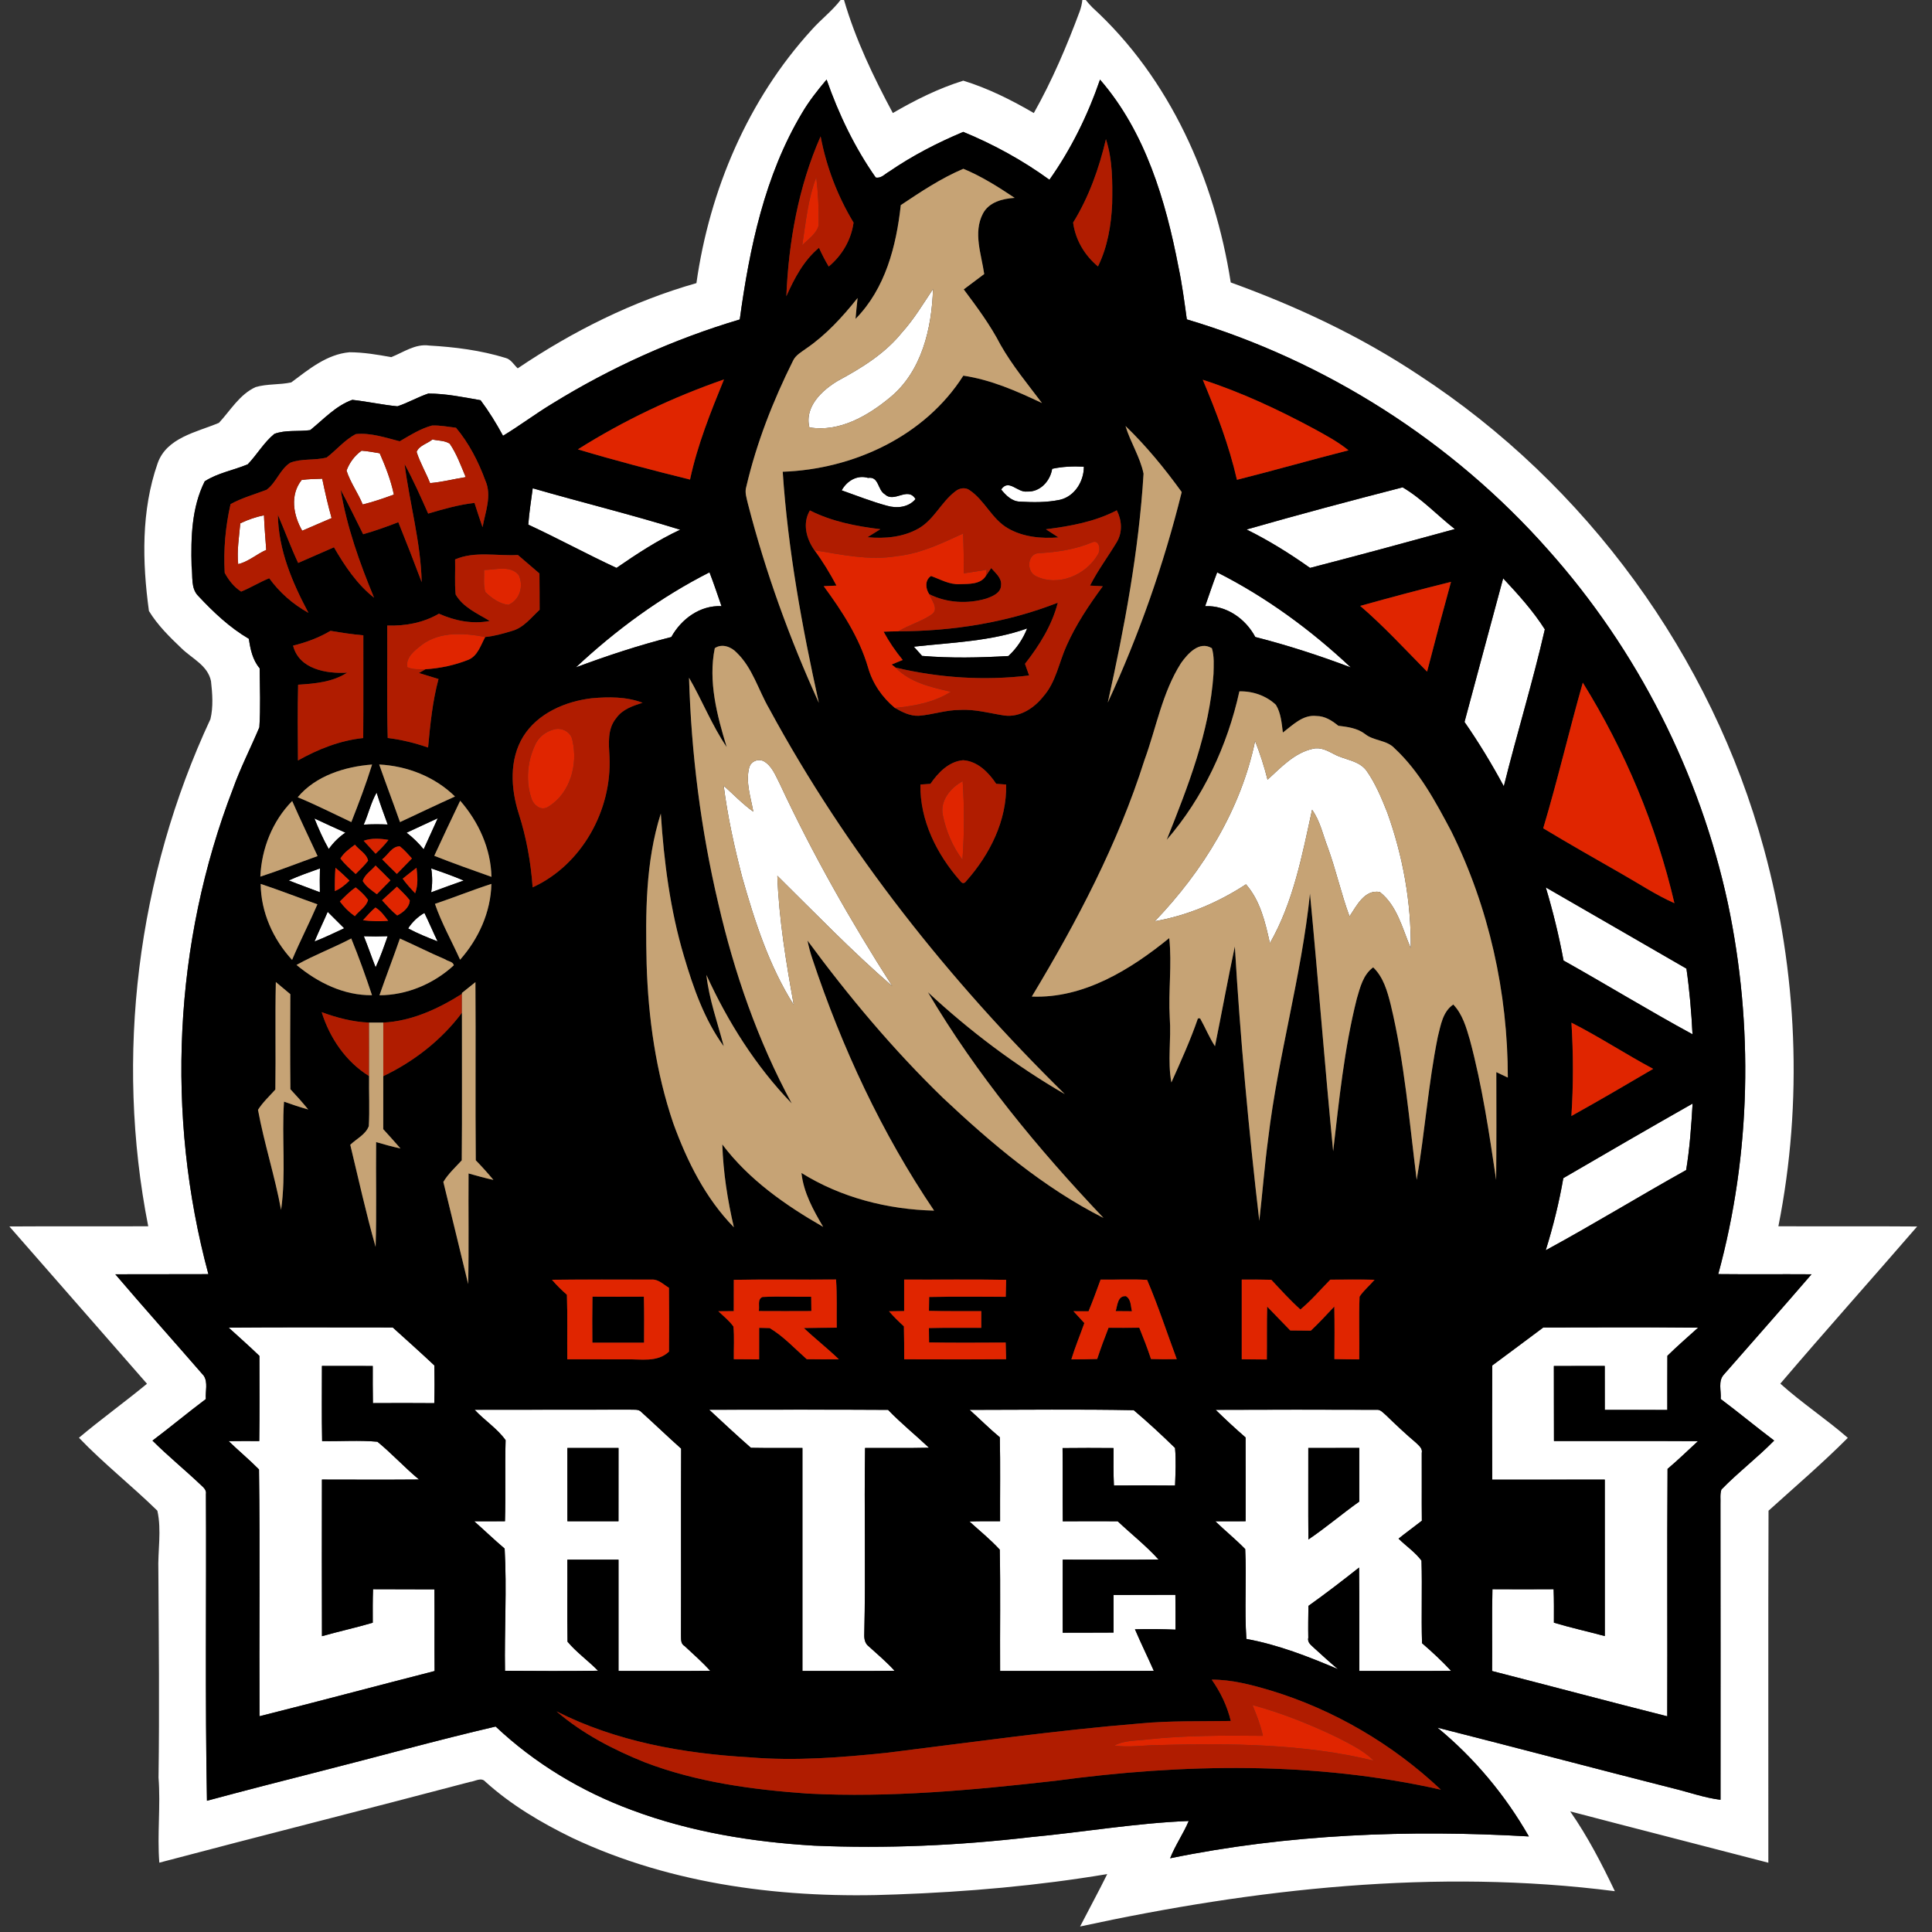 <?xml version="1.0" encoding="UTF-8" standalone="no"?>
<svg
   xmlns:dc="http://purl.org/dc/elements/1.1/"
   xmlns:cc="http://creativecommons.org/ns#"
   xmlns:rdf="http://www.w3.org/1999/02/22-rdf-syntax-ns#"
   xmlns:svg="http://www.w3.org/2000/svg"
   xmlns="http://www.w3.org/2000/svg"
   xmlns:sodipodi="http://sodipodi.sourceforge.net/DTD/sodipodi-0.dtd"
   xmlns:inkscape="http://www.inkscape.org/namespaces/inkscape"
   width="64"
   height="64"
   viewBox="0 0 48 48"
   version="1.1"
   id="svg412"
   sodipodi:docname="dream.svg"
   inkscape:version="0.92.3 (2405546, 2018-03-11)">
  <rect x="0" y="0" width="48" height="48" fill="#333333" stroke="none"/>
  <defs
     id="defs416" />
  <sodipodi:namedview
     pagecolor="#ffffff"
     bordercolor="#666666"
     borderopacity="1"
     objecttolerance="10"
     gridtolerance="10"
     guidetolerance="10"
     inkscape:pageopacity="0"
     inkscape:pageshadow="2"
     inkscape:window-width="1920"
     inkscape:window-height="1017"
     id="namedview414"
     showgrid="false"
     units="px"
     inkscape:pagecheckerboard="true"
     inkscape:zoom="16.792079"
     inkscape:cx="50.813369"
     inkscape:cy="34.586391"
     inkscape:window-x="-8"
     inkscape:window-y="-8"
     inkscape:window-maximized="1"
     inkscape:current-layer="svg412" />
  <g
     id="#ffffffff"
     transform="matrix(0.079,0,0,0.079,0.232,1.1754e-6)">
    <path
       d="m 261.41,0 h 1.09 c 3.6,12.4 9.25,24.18 15.35,35.55 7.02,-4.09 14.38,-7.76 22.16,-10.18 7.79,2.39 15.15,6.08 22.18,10.18 5.77,-10.23 10.37,-21.06 14.46,-32.05 0.4,-1.14 0.67,-2.3 0.8,-3.5 h 1.08 c 0.65,0.83 1.35,1.62 2.1,2.37 24.42,22.33 38.45,54.15 43.49,86.46 20.69,7.48 40.78,16.89 59.13,29.11 52.66,34.35 92.1,88.37 108.57,149.07 10.51,38.52 12.32,79.46 4.53,118.64 14.54,0.07 29.09,-0.05 43.64,0.07 -14.29,16.52 -28.86,32.8 -43.03,49.42 6.74,6.07 14.37,11.09 21.22,17.05 -7.96,7.99 -16.56,15.35 -24.93,22.91 -0.14,36.9 -0.02,73.81 -0.06,110.71 -20.77,-5.42 -41.57,-10.7 -62.32,-16.15 5.5,7.89 9.91,16.44 14.05,25.1 -56.14,-7.21 -113.14,-0.81 -168.18,11.1 2.83,-5.5 5.8,-10.93 8.54,-16.48 -21.9,3.67 -44.07,5.6 -66.25,6.4 -34.69,1.44 -70.39,-2.86 -102.06,-17.82 -9.74,-4.75 -19.19,-10.33 -27.25,-17.62 -1.29,-1.53 -3.25,-0.12 -4.79,0.04 -32.55,8.61 -65.22,16.79 -97.76,25.41 -0.7,-8.9 0.44,-17.83 -0.25,-26.75 0.31,-21.67 0.08,-43.35 -0.05,-65.03 -0.22,-6.28 1.07,-12.75 -0.32,-18.91 -8.02,-7.85 -16.9,-14.83 -24.66,-22.94 6.97,-5.86 14.38,-11.19 21.4,-16.98 -14.45,-16.47 -28.82,-33.01 -43.28,-49.47 14.56,-0.1 29.11,0 43.67,-0.05 -10.53,-53.46 -3.46,-110.14 19.56,-159.5 0.94,-3.86 0.62,-8.04 0.18,-11.95 -1.02,-4.97 -5.97,-7.08 -9.27,-10.32 -3.76,-3.58 -7.55,-7.3 -10.25,-11.75 -2.11,-15.4 -2.46,-31.57 2.73,-46.42 2.84,-8.14 12.31,-9.79 19.29,-12.74 3.63,-3.91 6.48,-8.93 11.52,-11.24 3.64,-1.08 7.55,-0.67 11.22,-1.48 5.5,-4.1 11.19,-8.85 18.31,-9.48 4.41,0.01 8.79,0.75 13.13,1.54 3.84,-1.51 7.56,-4.27 11.91,-3.65 8.11,0.46 16.27,1.5 24.06,3.9 1.7,0.44 2.59,2.15 3.81,3.27 17.25,-11.64 36.14,-21.1 56.2,-26.8 4.14,-29.27 16.23,-57.76 36.28,-79.69 2.88,-3.25 6.4,-5.89 9.05,-9.35 m -12.12,35.54 c -11.75,19.66 -16.51,42.5 -19.58,64.93 -20.7,6.16 -40.56,15.11 -58.93,26.45 -5.3,3.19 -10.23,6.94 -15.52,10.13 -2.1,-3.89 -4.42,-7.65 -7.06,-11.18 -5.44,-0.96 -10.91,-2.1 -16.44,-2.1 -3.33,1.11 -6.38,2.92 -9.71,4.01 -4.75,-0.46 -9.44,-1.51 -14.19,-2.03 -5.25,1.89 -9.02,6.12 -13.24,9.52 -3.74,0.52 -7.67,-0.15 -11.27,1.18 -3.31,2.71 -5.44,6.52 -8.38,9.58 -4.44,1.86 -9.45,2.7 -13.52,5.34 -4.11,8.17 -4.38,17.73 -4.13,26.71 0.44,3.14 -0.36,6.95 2.15,9.4 4.74,5.07 9.84,9.89 15.86,13.42 0.47,3.29 1.18,6.66 3.39,9.26 0.07,6.18 0.32,12.4 -0.09,18.57 -2.72,6.48 -5.96,12.75 -8.32,19.39 -18.63,48.34 -21.19,102.61 -7.71,152.59 -9.76,0.06 -19.52,-0.01 -29.27,0.04 9.16,10.74 18.57,21.25 27.82,31.91 1.38,2.13 0.45,4.92 0.65,7.33 -5.67,4.26 -11.12,8.8 -16.78,13.07 4.85,4.84 10.17,9.16 15.14,13.88 0.83,0.79 1.91,1.62 1.67,2.94 0.17,32.15 -0.29,64.3 0.32,96.44 11.91,-3.2 23.84,-6.28 35.79,-9.31 18.34,-4.64 36.57,-9.75 55,-14.03 12.31,11.6 27.07,20.48 42.93,26.31 18.31,6.83 37.76,10.01 57.21,11.15 22.7,0.98 45.45,-0.04 68.01,-2.67 16.62,-1.56 33.12,-4.43 49.82,-5.09 -1.7,4.03 -4.25,7.64 -5.85,11.73 37.04,-7.6 75.15,-9.05 112.82,-6.87 -7.43,-13.01 -17.17,-24.68 -28.75,-34.21 24.69,6.26 49.3,12.8 73.99,19.06 5.01,1.2 9.89,2.99 15.03,3.63 0,-30.99 0.03,-61.98 -0.02,-92.97 0.08,-1.54 -0.21,-3.15 0.31,-4.62 5.26,-5.41 11.3,-9.99 16.58,-15.39 -5.67,-4.27 -11.13,-8.82 -16.81,-13.07 0.21,-2.54 -0.92,-5.63 1.01,-7.7 9.19,-10.5 18.44,-20.95 27.55,-31.52 -9.78,-0.07 -19.56,0.05 -29.33,-0.06 10.31,-37.86 11.13,-78.22 3.03,-116.58 C 531.63,243.04 511.99,204.37 484.03,173.02 453.87,138.87 413.99,113.44 370.31,100.44 369.55,94.97 368.84,89.48 367.7,84.06 363.66,63.08 357.28,41.48 343.01,25.04 339.18,36.19 333.92,46.9 327.1,56.53 318.72,50.45 309.57,45.41 300,41.48 c -8.12,3.41 -16.01,7.48 -23.28,12.47 -1.34,0.74 -2.58,2.27 -4.26,1.86 -6.62,-9.43 -11.65,-19.93 -15.44,-30.78 -2.81,3.32 -5.52,6.75 -7.73,10.51 z"
       id="path215"
       inkscape:connector-curvature="0"
       style="opacity:1;fill:#ffffff" />
    <path
       d="m 280.67,104.63 c 3.8,-4.19 6.69,-9.05 9.82,-13.73 -0.39,12.33 -3.52,25.88 -13.49,34.08 -6.99,5.8 -15.97,11.02 -25.39,9.43 -1.61,-6.49 3.98,-11.7 9.02,-14.69 7.38,-3.98 14.71,-8.49 20.04,-15.09 z"
       id="path217"
       inkscape:connector-curvature="0"
       style="opacity:1;fill:#ffffff" />
    <path
       d="m 128.08,142.12 c 0.77,-2.03 3.41,-2.59 4.98,-3.91 1.8,0.43 3.88,0.27 5.46,1.35 2.19,3.21 3.51,6.92 5.01,10.49 -3.74,0.59 -7.42,1.57 -11.21,1.88 -1.32,-3.31 -3.15,-6.41 -4.24,-9.81 z"
       id="path219"
       inkscape:connector-curvature="0"
       style="opacity:1;fill:#ffffff" />
    <path
       d="m 106.04,148 c 0.91,-2.47 2.57,-4.74 4.74,-6.26 1.91,0.12 3.8,0.51 5.7,0.81 1.84,4.19 3.52,8.49 4.45,12.99 -3.22,1.18 -6.46,2.3 -9.79,3.12 -1.49,-3.65 -3.89,-6.89 -5.1,-10.66 z"
       id="path221"
       inkscape:connector-curvature="0"
       style="opacity:1;fill:#ffffff" />
    <path
       d="m 327.96,147.43 c 3.27,-0.71 6.63,-0.84 9.97,-0.66 0.01,4.59 -2.87,9.33 -7.53,10.41 -4.1,0.86 -8.34,0.82 -12.5,0.58 -2.59,-0.03 -4.46,-1.95 -5.98,-3.81 2.38,-3.53 5.1,1.03 8.12,0.63 4.12,0.23 7.31,-3.29 7.92,-7.15 z"
       id="path223"
       inkscape:connector-curvature="0"
       style="opacity:1;fill:#ffffff" />
    <path
       d="m 261.76,154.21 c 1.64,-2.96 4.84,-4.95 8.29,-3.92 3.5,-0.53 2.95,3.82 5.32,5.18 2.99,2.8 7.15,-2.59 9.61,1.48 -2.16,2.63 -5.89,3 -8.97,2.1 -4.85,-1.31 -9.52,-3.18 -14.25,-4.84 z"
       id="path225"
       inkscape:connector-curvature="0"
       style="opacity:1;fill:#ffffff" />
    <path
       d="m 92.11,166.91 c -2.82,-4.87 -3.92,-11.27 -0.18,-15.96 2.14,-0.32 4.31,-0.31 6.47,-0.4 0.86,4.16 1.8,8.29 2.95,12.38 -3.1,1.29 -6.15,2.68 -9.24,3.98 z"
       id="path227"
       inkscape:connector-curvature="0"
       style="opacity:1;fill:#ffffff" />
    <path
       d="m 164.6,153.56 c 15.43,4.45 31.05,8.27 46.38,13.03 -7.06,3.29 -13.62,7.59 -20.03,12.01 -9.35,-4.33 -18.4,-9.28 -27.75,-13.61 0.29,-3.83 0.89,-7.62 1.4,-11.43 z"
       id="path229"
       inkscape:connector-curvature="0"
       style="opacity:1;fill:#ffffff" />
    <path
       d="m 389.1,166.52 c 16.28,-4.67 32.67,-9.03 49.08,-13.26 6.04,3.55 10.91,8.81 16.42,13.13 -15.15,4.16 -30.32,8.27 -45.54,12.21 -6.34,-4.5 -12.99,-8.64 -19.96,-12.08 z"
       id="path231"
       inkscape:connector-curvature="0"
       style="opacity:1;fill:#ffffff" />
    <path
       d="m 72.63,164.59 c 2.37,-1.16 4.87,-2.01 7.45,-2.54 0.13,3.63 0.46,7.26 0.71,10.89 -3.01,1.31 -5.59,3.72 -8.82,4.47 -0.44,-4.28 0.29,-8.56 0.66,-12.82 z"
       id="path233"
       inkscape:connector-curvature="0"
       style="opacity:1;fill:#ffffff" />
    <path
       d="m 178.17,209.88 c 12.6,-11.78 26.61,-22.08 42.02,-29.89 1.37,3.51 2.54,7.09 3.78,10.64 -6.72,-0.34 -12.64,4.03 -15.79,9.71 -10.19,2.58 -20.17,5.87 -30.01,9.54 z"
       id="path235"
       inkscape:connector-curvature="0"
       style="opacity:1;fill:#ffffff" />
    <path
       d="m 379.85,180 c 15.42,7.79 29.46,18.09 42.03,29.9 -9.84,-3.72 -19.85,-6.97 -30.04,-9.57 -3.06,-5.74 -9.09,-10.01 -15.77,-9.69 1.26,-3.55 2.42,-7.13 3.78,-10.64 z"
       id="path237"
       inkscape:connector-curvature="0"
       style="opacity:1;fill:#ffffff" />
    <path
       d="m 469.79,181.88 c 4.71,5.04 9.42,10.23 13.11,16.05 -3.79,16.56 -8.8,32.85 -12.9,49.35 -3.75,-6.96 -7.85,-13.74 -12.36,-20.23 4.02,-15.07 8.1,-30.11 12.15,-45.17 z"
       id="path239"
       inkscape:connector-curvature="0"
       style="opacity:1;fill:#ffffff" />
    <path
       d="m 284.45,203.37 c 11.94,-1.32 24.19,-1.66 35.65,-5.73 -1.32,3.28 -3.29,6.28 -5.91,8.67 -9.03,0.53 -18.12,0.72 -27.14,-0.04 -0.87,-0.98 -1.73,-1.94 -2.6,-2.9 z"
       id="path241"
       inkscape:connector-curvature="0"
       style="opacity:1;fill:#ffffff" />
    <path
       d="m 360.25,289.72 c 15.1,-15.77 27.06,-35.11 31.53,-56.68 1.57,3.97 2.88,8.03 3.91,12.17 4.26,-3.88 8.47,-8.49 14.34,-9.75 2.41,-0.55 4.6,0.68 6.66,1.75 3.31,1.78 7.64,1.89 10.08,5.1 2.84,4.01 4.75,8.62 6.56,13.17 4.91,13.66 7.56,28.2 7.4,42.73 -2.61,-6.13 -4.26,-13.41 -9.72,-17.68 -4.82,-0.87 -7.31,4.35 -9.54,7.67 -2.61,-7.11 -4.24,-14.54 -6.82,-21.66 -1.55,-3.99 -2.41,-8.36 -4.95,-11.88 -3.12,14.3 -5.92,29.13 -13.27,41.96 -1.45,-6.53 -2.99,-13.33 -7.52,-18.51 -8.68,5.69 -18.4,9.83 -28.66,11.61 z"
       id="path243"
       inkscape:connector-curvature="0"
       style="opacity:1;fill:#ffffff" />
    <path
       d="m 232.68,241.39 c 0.54,-1.89 2.5,-2.78 4.34,-2.13 2.79,1.43 3.91,4.6 5.27,7.22 10.27,22.03 22.28,43.21 35.39,63.66 -12.65,-10.93 -24.26,-22.99 -36.15,-34.72 0.5,13.66 2.75,27.2 5.17,40.64 -7.77,-12.3 -12.28,-26.27 -16.22,-40.17 -2.47,-9.48 -4.59,-19.07 -5.82,-28.79 3.08,2.74 5.93,5.76 9.31,8.16 -0.8,-4.55 -2.47,-9.24 -1.29,-13.87 z"
       id="path245"
       inkscape:connector-curvature="0"
       style="opacity:1;fill:#ffffff" />
    <path
       d="m 111.44,259.34 c 1.49,-3.31 2.25,-6.93 4.06,-10.08 1.04,3.39 2.27,6.71 3.49,10.04 -2.51,-0.11 -5.04,-0.11 -7.55,0.04 z"
       id="path247"
       inkscape:connector-curvature="0"
       style="opacity:1;fill:#ffffff" />
    <path
       d="m 95.94,257.39 c 3.24,1.5 6.48,3.02 9.75,4.47 -2.06,1.38 -3.8,3.14 -5.24,5.15 -1.76,-3.08 -3.18,-6.33 -4.51,-9.62 z"
       id="path249"
       inkscape:connector-curvature="0"
       style="opacity:1;fill:#ffffff" />
    <path
       d="m 124.93,261.88 c 3.27,-1.5 6.52,-3.06 9.81,-4.55 -1.45,3.27 -2.98,6.5 -4.44,9.76 -1.59,-1.93 -3.37,-3.7 -5.37,-5.21 z"
       id="path251"
       inkscape:connector-curvature="0"
       style="opacity:1;fill:#ffffff" />
    <path
       d="m 87.87,276.89 c 3.2,-1.45 6.51,-2.6 9.81,-3.78 -0.07,2.5 -0.07,4.99 -0.02,7.49 -3.26,-1.26 -6.55,-2.42 -9.79,-3.71 z"
       id="path253"
       inkscape:connector-curvature="0"
       style="opacity:1;fill:#ffffff" />
    <path
       d="m 132.67,273.1 c 3.44,1.18 6.87,2.38 10.22,3.82 -3.42,1.23 -6.85,2.42 -10.24,3.71 0.44,-2.5 0.42,-5.03 0.02,-7.53 z"
       id="path255"
       inkscape:connector-curvature="0"
       style="opacity:1;fill:#ffffff" />
    <path
       d="m 483.2,279.08 c 14.76,8.49 29.48,17.04 44.23,25.54 0.98,6.84 1.57,13.75 1.91,20.65 -13.68,-7.43 -26.98,-15.58 -40.56,-23.2 -1.43,-7.76 -3.32,-15.43 -5.58,-22.99 z"
       id="path257"
       inkscape:connector-curvature="0"
       style="opacity:1;fill:#ffffff" />
    <path
       d="m 100.12,286.76 c 1.74,1.72 3.46,3.45 5.19,5.17 -3.09,1.43 -6.15,2.94 -9.34,4.16 1.31,-3.14 2.81,-6.2 4.15,-9.33 z"
       id="path259"
       inkscape:connector-curvature="0"
       style="opacity:1;fill:#ffffff" />
    <path
       d="m 125.42,291.98 c 1.12,-1.83 3.11,-3.78 5.12,-4.87 1.44,2.95 2.72,5.98 4.14,8.94 -3.14,-1.21 -6.33,-2.5 -9.26,-4.07 z"
       id="path261"
       inkscape:connector-curvature="0"
       style="opacity:1;fill:#ffffff" />
    <path
       d="m 111.48,294.43 c 2.5,0.08 5,0.08 7.5,-0.01 -1.17,3.3 -2.3,6.62 -3.79,9.79 -1.28,-3.25 -2.4,-6.55 -3.71,-9.78 z"
       id="path263"
       inkscape:connector-curvature="0"
       style="opacity:1;fill:#ffffff" />
    <path
       d="m 488.71,370.51 c 13.52,-7.87 27.05,-15.74 40.66,-23.45 -0.41,6.99 -0.89,13.99 -2.03,20.91 -14.8,8.25 -29.26,17.14 -44.16,25.22 2.32,-7.43 4.2,-15.01 5.53,-22.68 z"
       id="path265"
       inkscape:connector-curvature="0"
       style="opacity:1;fill:#ffffff" />
    <path
       d="m 68.97,417.52 c 17.2,-0.14 34.4,-0.04 51.6,-0.05 4.39,3.96 8.79,7.9 13.1,11.95 0.07,3.95 0.08,7.9 -0.03,11.86 -6.43,-0.06 -12.87,-0.04 -19.3,-0.01 -0.08,-3.9 -0.05,-7.79 -0.05,-11.68 -5.33,-0.02 -10.65,0.01 -15.98,-0.02 0,7.88 -0.1,15.76 0.06,23.64 5.79,0.12 11.63,-0.33 17.39,0.2 4.56,3.73 8.54,8.12 13.09,11.88 -10.18,0.08 -20.36,0.04 -30.54,0.02 -0.03,16.41 -0.04,32.83 0.01,49.25 5.3,-1.5 10.68,-2.67 15.97,-4.23 -0.01,-3.52 -0.04,-7.03 0.09,-10.54 6.43,0.06 12.87,-0.01 19.31,0.05 0.07,8.56 -0.02,17.12 0.05,25.68 -18.37,4.71 -36.68,9.61 -55.06,14.22 -0.13,-25.87 0.19,-51.75 -0.16,-77.61 -3.05,-3.09 -6.42,-5.88 -9.55,-8.91 3.21,-0.04 6.42,-0.04 9.63,-0.02 0.13,-8.92 0.06,-17.85 0.05,-26.78 -3.15,-3.05 -6.45,-5.94 -9.68,-8.9 z"
       id="path267"
       inkscape:connector-curvature="0"
       style="opacity:1;fill:#ffffff" />
    <path
       d="m 482.41,417.48 c 16.24,-0.01 32.48,-0.11 48.71,0.05 -3.25,2.93 -6.56,5.8 -9.68,8.86 -0.04,5.67 -0.01,11.34 -0.02,17.02 -6.56,0 -13.11,0.01 -19.67,-0.01 0,-4.61 0.01,-9.22 -0.01,-13.82 -5.33,0.02 -10.67,-0.02 -16,0.02 0.03,7.86 -0.01,15.72 0.03,23.59 15.1,0.03 30.19,-0.05 45.29,0.04 -3.18,2.92 -6.26,5.94 -9.57,8.72 -0.18,25.94 0,51.87 -0.09,77.81 -18.4,-4.63 -36.72,-9.54 -55.09,-14.24 0.09,-8.58 -0.1,-17.16 0.11,-25.73 6.41,0.04 12.82,0.04 19.24,0 0.13,3.51 0.1,7.02 0.09,10.53 5.29,1.58 10.68,2.77 16.01,4.21 -0.02,-16.41 0,-32.81 -0.01,-49.21 -11.8,0.03 -23.6,-0.01 -35.4,0.02 -0.03,-11.97 -0.05,-23.94 0.01,-35.91 5.35,-3.98 10.72,-7.94 16.05,-11.95 z"
       id="path269"
       inkscape:connector-curvature="0"
       style="opacity:1;fill:#ffffff" />
    <path
       d="m 146.33,443.36 c 16.23,-0.06 32.47,0.02 48.71,-0.04 1.26,0.11 2.83,-0.3 3.78,0.81 4.19,3.78 8.25,7.7 12.46,11.45 -0.09,19.48 0.01,38.97 -0.05,58.46 0.07,1.27 -0.22,2.85 1.11,3.6 2.74,2.56 5.56,5.03 8.08,7.81 -9.61,0.11 -19.23,0.02 -28.84,0.04 0,-11.66 0,-23.33 0,-34.99 -5.36,0 -10.72,0 -16.08,0 0.05,8.6 -0.08,17.2 0.05,25.8 2.84,3.38 6.51,5.98 9.6,9.13 -9.76,0.13 -19.52,0.08 -29.27,0.02 -0.21,-12.81 0.61,-25.63 -0.11,-38.43 -3.27,-2.77 -6.36,-5.75 -9.57,-8.59 3.22,-0.02 6.44,-0.02 9.67,-0.01 0.26,-8.51 -0.04,-17 0.2,-25.5 -2.65,-3.7 -6.65,-6.23 -9.74,-9.56 m 29.17,12.01 c 0.01,7.68 -0.01,15.37 0.01,23.05 5.35,-0.01 10.71,-0.01 16.06,0 0.02,-7.68 0.01,-15.37 0.01,-23.05 -5.36,0.01 -10.72,0 -16.08,0 z"
       id="path271"
       inkscape:connector-curvature="0"
       style="opacity:1;fill:#ffffff" />
    <path
       d="m 220.1,443.35 c 18.75,0 37.5,-0.08 56.25,0.04 4.06,4.22 8.62,7.9 12.88,11.91 -6.7,0.15 -13.41,0.04 -20.11,0.07 -0.31,19.56 0.22,39.13 -0.25,58.69 -0.05,1.35 0.23,2.86 1.41,3.71 2.76,2.49 5.61,4.92 8.12,7.67 -9.66,0.13 -19.32,0.02 -28.98,0.06 0,-23.37 -0.01,-46.75 0,-70.12 -5.4,-0.04 -10.8,0.05 -16.2,-0.06 -4.45,-3.9 -8.78,-7.94 -13.12,-11.97 z"
       id="path273"
       inkscape:connector-curvature="0"
       style="opacity:1;fill:#ffffff" />
    <path
       d="m 302,443.39 c 17.2,-0.01 34.42,-0.23 51.61,0.1 4.47,3.78 8.79,7.78 12.99,11.88 0.36,3.92 0.14,7.88 0.01,11.82 -6.41,-0.07 -12.82,-0.05 -19.23,-0.01 -0.18,-3.93 -0.12,-7.86 -0.11,-11.78 -5.35,-0.04 -10.69,-0.06 -16.04,0.01 0.09,7.67 -0.02,15.35 0.07,23.03 5.75,-0.04 11.51,-0.04 17.27,-0.01 4.26,4.02 8.91,7.66 12.84,12.02 -10.04,0.11 -20.09,0.04 -30.13,0.04 -0.03,7.65 -0.02,15.32 0,22.98 5.33,-0.03 10.66,0.01 15.99,-0.04 -0.01,-3.95 0,-7.89 -0.01,-11.83 6.48,-0.04 12.96,0.02 19.45,-0.04 0.06,3.64 0.04,7.29 0.04,10.95 -4.25,-0.18 -8.5,-0.24 -12.75,-0.11 1.88,4.4 4,8.69 5.93,13.07 -16.11,0.06 -32.23,0.01 -48.34,0.03 -0.08,-12.72 0.15,-25.44 -0.11,-38.15 -2.94,-3.2 -6.34,-5.94 -9.55,-8.86 3.22,-0.11 6.43,-0.08 9.65,-0.07 -0.04,-8.8 0.11,-17.6 -0.08,-26.4 -3.3,-2.73 -6.31,-5.78 -9.5,-8.63 z"
       id="path275"
       inkscape:connector-curvature="0"
       style="opacity:1;fill:#ffffff" />
    <path
       d="m 379.38,443.38 c 16.86,-0.08 33.72,-0.06 50.58,-0.01 1.28,-0.15 2.08,0.96 2.97,1.68 3.06,2.97 6.16,5.9 9.42,8.65 0.87,0.88 2.18,1.79 1.84,3.26 0.05,7.1 -0.05,14.2 0.03,21.3 -2.42,1.91 -4.93,3.7 -7.33,5.63 2.37,2.34 5.22,4.23 7.22,6.92 0.26,8.65 -0.1,17.31 0.17,25.96 3.18,2.74 6.27,5.61 9.13,8.69 -9.62,0.09 -19.24,0.01 -28.86,0.04 -0.04,-10.84 0.07,-21.68 -0.07,-32.52 -5.22,4.13 -10.5,8.2 -15.93,12.06 -0.04,3.34 -0.11,6.69 -0.04,10.03 -0.39,1.57 1.08,2.43 2.01,3.37 2.41,2.19 4.81,4.4 7.32,6.49 -9.32,-3.96 -18.79,-7.67 -28.8,-9.5 -0.64,-9.41 0.1,-18.86 -0.37,-28.26 -2.99,-3.06 -6.32,-5.77 -9.4,-8.73 3.17,-0.03 6.35,-0.03 9.53,-0.02 0,-8.78 0.02,-17.57 -0.01,-26.35 -3.23,-2.8 -6.36,-5.7 -9.41,-8.69 m 29.13,11.99 c 0.02,9.59 -0.05,19.19 0.03,28.78 5.52,-3.72 10.57,-8.07 16,-11.91 0,-5.63 0.01,-11.25 0,-16.88 -5.35,0.02 -10.69,0.01 -16.03,0.01 z"
       id="path277"
       inkscape:connector-curvature="0"
       style="opacity:1;fill:#ffffff" />
  </g>
  <g
     id="#000000ff"
     transform="matrix(0.079,0,0,0.079,0.232,1.1754e-6)">
    <path
       d="m 249.29,35.54 c 2.21,-3.76 4.92,-7.19 7.73,-10.51 3.79,10.85 8.82,21.35 15.44,30.78 1.68,0.41 2.92,-1.12 4.26,-1.86 7.27,-4.99 15.16,-9.06 23.28,-12.47 9.57,3.93 18.72,8.97 27.1,15.05 6.82,-9.63 12.08,-20.34 15.91,-31.49 14.27,16.44 20.65,38.04 24.69,59.02 1.14,5.42 1.85,10.91 2.61,16.38 43.68,13 83.56,38.43 113.72,72.58 27.96,31.35 47.6,70.02 56.44,111.09 8.1,38.36 7.28,78.72 -3.03,116.58 9.77,0.11 19.55,-0.01 29.33,0.06 -9.11,10.57 -18.36,21.02 -27.55,31.52 -1.93,2.07 -0.8,5.16 -1.01,7.7 5.68,4.25 11.14,8.8 16.81,13.07 -5.28,5.4 -11.32,9.98 -16.58,15.39 -0.52,1.47 -0.23,3.08 -0.31,4.62 0.05,30.99 0.02,61.98 0.02,92.97 -5.14,-0.64 -10.02,-2.43 -15.03,-3.63 -24.69,-6.26 -49.3,-12.8 -73.99,-19.06 11.58,9.53 21.32,21.2 28.75,34.21 -37.67,-2.18 -75.78,-0.73 -112.82,6.87 1.6,-4.09 4.15,-7.7 5.85,-11.73 -16.7,0.66 -33.2,3.53 -49.82,5.09 -22.56,2.63 -45.31,3.65 -68.01,2.67 -19.45,-1.14 -38.9,-4.32 -57.21,-11.15 -15.86,-5.83 -30.62,-14.71 -42.93,-26.31 -18.43,4.28 -36.66,9.39 -55,14.03 -11.95,3.03 -23.88,6.11 -35.79,9.31 -0.61,-32.14 -0.15,-64.29 -0.32,-96.44 0.24,-1.32 -0.84,-2.15 -1.67,-2.94 -4.97,-4.72 -10.29,-9.04 -15.14,-13.88 5.66,-4.27 11.11,-8.81 16.78,-13.07 -0.2,-2.41 0.73,-5.2 -0.65,-7.33 C 51.9,422 42.49,411.49 33.33,400.75 c 9.75,-0.05 19.51,0.02 29.27,-0.04 -13.48,-49.98 -10.92,-104.25 7.71,-152.59 2.36,-6.64 5.6,-12.91 8.32,-19.39 0.41,-6.17 0.16,-12.39 0.09,-18.57 -2.21,-2.6 -2.92,-5.97 -3.39,-9.26 -6.02,-3.53 -11.12,-8.35 -15.86,-13.42 -2.51,-2.45 -1.71,-6.26 -2.15,-9.4 -0.25,-8.98 0.02,-18.54 4.13,-26.71 4.07,-2.64 9.08,-3.48 13.52,-5.34 2.94,-3.06 5.07,-6.87 8.38,-9.58 3.6,-1.33 7.53,-0.66 11.27,-1.18 4.22,-3.4 7.99,-7.63 13.24,-9.52 4.75,0.52 9.44,1.57 14.19,2.03 3.33,-1.09 6.38,-2.9 9.71,-4.01 5.53,0 11,1.14 16.44,2.1 2.64,3.53 4.96,7.29 7.06,11.18 5.29,-3.19 10.22,-6.94 15.52,-10.13 18.37,-11.34 38.23,-20.29 58.93,-26.45 3.07,-22.43 7.83,-45.27 19.58,-64.93 m 5.85,7.35 c -6.97,15.78 -10.06,33.12 -10.78,50.28 2.5,-5.61 5.46,-11.26 10.27,-15.25 0.9,2.02 1.92,4 3.06,5.9 4.2,-3.5 7.06,-8.37 7.81,-13.81 -5.03,-8.33 -8.56,-17.55 -10.36,-27.12 m 89.73,0.89 c -2.16,9.17 -5.35,18.17 -10.32,26.22 0.73,5.44 3.61,10.3 7.81,13.79 3.03,-6.12 4.17,-13.01 4.47,-19.77 0.11,-6.78 0.16,-13.73 -1.96,-20.24 m -64.52,20.73 c -1.4,12.86 -4.86,26.3 -14.23,35.77 0.19,-2.19 0.4,-4.38 0.65,-6.56 -4.73,5.92 -9.91,11.61 -16.2,15.91 -1.5,1.1 -3.28,2.05 -4.1,3.8 -6.29,12.61 -11.48,25.84 -14.69,39.58 -0.59,1.83 0.11,3.68 0.51,5.47 5.53,21.47 13.11,42.4 22.3,62.57 -5.31,-23.95 -9.73,-48.18 -11.37,-72.69 22.16,-0.77 44.68,-11.14 56.8,-30.22 8.7,1.28 16.84,4.87 24.73,8.61 -4.51,-5.98 -9.33,-11.79 -13.04,-18.33 -3.21,-6.21 -7.38,-11.83 -11.56,-17.41 2.14,-1.61 4.28,-3.23 6.44,-4.83 -0.89,-6.21 -3.53,-13.03 -0.41,-19 1.91,-3.64 6.19,-4.72 9.99,-4.95 -5.14,-3.43 -10.43,-6.79 -16.15,-9.15 -6.99,2.97 -13.37,7.22 -19.67,11.43 M 178.8,141.32 c 11.65,3.5 23.46,6.57 35.27,9.5 2.32,-10.88 6.49,-21.23 10.68,-31.49 -16.07,5.58 -31.56,12.91 -45.95,21.99 m 196.52,-21.89 c 4.3,10.22 8.27,20.63 10.75,31.46 11.73,-2.95 23.36,-6.29 35.08,-9.27 -3.33,-2.71 -7.13,-4.73 -10.87,-6.79 -11.23,-6.03 -22.82,-11.46 -34.96,-15.4 m -252.55,19.35 c -4.5,-1.14 -9.09,-2.73 -13.78,-2.27 -3.54,1.82 -6.06,4.98 -9.17,7.36 -3.72,1.01 -7.79,0.24 -11.46,1.65 -3.26,2.08 -4.4,6.27 -7.46,8.51 -3.79,1.45 -7.74,2.54 -11.33,4.51 -1.61,7.06 -2.25,14.38 -1.84,21.6 1.22,2.31 2.95,4.49 5.17,5.91 3.02,-1.23 5.8,-2.97 8.83,-4.2 3.26,4.49 7.48,8.2 12.34,10.88 -5.08,-9.54 -9.48,-19.82 -9.61,-30.81 2.17,5.02 4.05,10.16 6.37,15.12 3.75,-1.63 7.5,-3.29 11.26,-4.92 3.39,5.84 7.24,11.63 12.61,15.85 -4.54,-10.95 -8.56,-22.24 -10.51,-33.95 2.48,4.6 4.74,9.32 7.08,13.99 3.76,-1.05 7.42,-2.38 11.06,-3.78 2.52,6.25 4.98,12.54 7.35,18.86 -0.29,-12.56 -3.78,-24.74 -5.38,-37.13 2.77,5.04 5.08,10.31 7.42,15.56 4.78,-1.42 9.59,-2.8 14.57,-3.36 0.81,2.56 1.65,5.11 2.53,7.64 0.86,-4.8 3.01,-9.93 0.87,-14.7 -2.19,-5.96 -5.13,-11.7 -9.22,-16.58 -2.51,-0.29 -5,-0.8 -7.53,-0.7 -3.67,0.98 -6.91,3.07 -10.17,4.96 m 228.25,-4.81 c 1.54,5.12 4.61,9.76 5.68,15 -1.48,24.27 -5.98,48.27 -11.25,71.98 9.82,-21.26 17.63,-43.47 23.25,-66.2 -5.33,-7.38 -11.12,-14.46 -17.68,-20.78 m -23.06,13.46 c -0.61,3.86 -3.8,7.38 -7.92,7.15 -3.02,0.4 -5.74,-4.16 -8.12,-0.63 1.52,1.86 3.39,3.78 5.98,3.81 4.16,0.24 8.4,0.28 12.5,-0.58 4.66,-1.08 7.54,-5.82 7.53,-10.41 -3.34,-0.18 -6.7,-0.05 -9.97,0.66 m -66.2,6.78 c 4.73,1.66 9.4,3.53 14.25,4.84 3.08,0.9 6.81,0.53 8.97,-2.1 -2.46,-4.07 -6.62,1.32 -9.61,-1.48 -2.37,-1.36 -1.82,-5.71 -5.32,-5.18 -3.45,-1.03 -6.65,0.96 -8.29,3.92 m -97.16,-0.65 c -0.51,3.81 -1.11,7.6 -1.4,11.43 9.35,4.33 18.4,9.28 27.75,13.61 6.41,-4.42 12.97,-8.72 20.03,-12.01 -15.33,-4.76 -30.95,-8.58 -46.38,-13.03 m 132.88,0.99 c -4.38,3.31 -6.63,8.8 -11.45,11.6 -4.84,2.79 -10.68,3.33 -16.15,2.8 1.34,-0.85 2.69,-1.68 4.05,-2.52 -7.62,-0.93 -15.26,-2.41 -22.16,-5.9 -2.41,4.06 -1.14,8.89 1.44,12.52 2.61,3.5 4.87,7.25 6.92,11.11 -1.34,0.06 -2.68,0.12 -4.02,0.18 5.75,7.83 11.18,16.13 13.94,25.54 1.41,5.02 4.43,9.42 8.43,12.74 2.32,1.33 4.8,2.61 7.56,2.48 4.35,-0.33 8.53,-1.86 12.93,-1.83 4.75,-0.3 9.35,1.06 14.01,1.76 4.84,0.6 9.27,-2.32 12.17,-5.97 4,-4.5 4.91,-10.63 7.32,-15.96 2.97,-6.71 7.09,-12.84 11.41,-18.73 -1.34,-0.08 -2.68,-0.15 -4.01,-0.21 2.42,-4.78 5.65,-9.08 8.4,-13.66 1.86,-3.11 1.62,-6.87 0.01,-10.01 -6.91,3.61 -14.63,4.99 -22.29,5.96 1.32,0.84 2.63,1.69 3.95,2.56 -5.42,0.43 -11.18,-0.11 -15.95,-2.9 -5.03,-2.92 -7.25,-8.79 -12.03,-11.98 -1.33,-0.98 -3.3,-0.62 -4.48,0.42 m 91.62,11.97 c 6.97,3.44 13.62,7.58 19.96,12.08 15.22,-3.94 30.39,-8.05 45.54,-12.21 -5.51,-4.32 -10.38,-9.58 -16.42,-13.13 -16.41,4.23 -32.8,8.59 -49.08,13.26 m -248.91,9.41 c 0.1,3.67 -0.19,7.37 0.17,11.03 2.35,4.08 6.88,5.99 10.74,8.33 -5.48,1.06 -10.97,-0.05 -16,-2.29 -4.92,2.88 -10.61,3.91 -16.26,3.73 0.1,11.78 -0.19,23.58 0.16,35.36 4.33,0.53 8.57,1.57 12.69,3 0.67,-7.24 1.39,-14.51 3.28,-21.55 -2.06,-0.61 -4.11,-1.26 -6.16,-1.88 0.68,-0.4 1.37,-0.8 2.06,-1.19 4.62,-0.29 9.22,-1.28 13.52,-2.99 2.92,-1.23 3.87,-4.6 5.27,-7.15 2.86,-0.27 5.66,-1.07 8.41,-1.91 3.67,-0.99 6.02,-4.19 8.7,-6.65 -0.01,-3.81 -0.01,-7.62 -0.06,-11.42 -2.27,-1.92 -4.53,-3.86 -6.77,-5.81 -6.57,0.38 -13.52,-1.3 -19.75,1.39 m 37.98,33.95 c 9.84,-3.67 19.82,-6.96 30.01,-9.54 3.15,-5.68 9.07,-10.05 15.79,-9.71 -1.24,-3.55 -2.41,-7.13 -3.78,-10.64 -15.41,7.81 -29.42,18.11 -42.02,29.89 M 379.85,180 c -1.36,3.51 -2.52,7.09 -3.78,10.64 6.68,-0.32 12.71,3.95 15.77,9.69 10.19,2.6 20.2,5.85 30.04,9.57 -12.57,-11.81 -26.61,-22.11 -42.03,-29.9 m 89.94,1.88 c -4.05,15.06 -8.13,30.1 -12.15,45.17 4.51,6.49 8.61,13.27 12.36,20.23 4.1,-16.5 9.11,-32.79 12.9,-49.35 -3.69,-5.82 -8.4,-11.01 -13.11,-16.05 m -44.95,8.67 c 7.47,6.43 14.12,13.68 21.03,20.68 2.43,-9.44 4.93,-18.86 7.52,-28.24 -9.55,2.37 -19.07,4.91 -28.55,7.56 M 89.23,203.04 c 1.88,7.44 10.47,8.88 17,8.51 -4.57,2.97 -10.12,3.45 -15.41,3.78 -0.2,7.94 -0.12,15.88 -0.05,23.83 6.36,-3.56 13.22,-6.3 20.52,-7.05 0.09,-10.77 0.01,-21.54 0.04,-32.31 -3.47,-0.3 -6.9,-0.83 -10.33,-1.41 -3.65,2.17 -7.65,3.65 -11.77,4.65 m 132.63,0.8 c -2.13,10.42 0.7,21.13 3.74,31.1 -4.67,-6.87 -7.69,-14.65 -11.84,-21.8 0.7,23.84 3.7,47.67 9.18,70.9 5.02,21.85 12.43,43.23 23.12,62.98 -11.3,-11.7 -20.11,-25.65 -26.84,-40.42 0.84,7.68 3.52,15 5.46,22.44 -6.12,-8.41 -9.58,-18.41 -12.51,-28.3 -4.35,-14.58 -6.3,-29.75 -7.29,-44.88 -4.83,15.2 -4.82,31.46 -4.46,47.27 0.51,16.97 2.9,34 8.38,50.12 4.32,11.91 10.11,23.58 19.06,32.72 -1.99,-8.56 -3.35,-17.27 -3.64,-26.06 8.3,11.05 19.85,19.13 31.72,25.93 -3.1,-5.28 -6.15,-10.74 -6.83,-16.96 12.43,7.76 27.15,11.5 41.72,11.85 -16.48,-24.36 -29,-51.28 -38.27,-79.15 -0.65,-1.89 -1.15,-3.83 -1.55,-5.78 12.93,17.55 26.98,34.33 42.65,49.51 15.31,14.4 31.6,28.2 50.46,37.73 -20.66,-21.78 -39.94,-45.1 -55.24,-71 13.13,12.19 27.54,23.07 43.05,32.05 -36.4,-35.81 -68.6,-76.25 -92.97,-121.23 -3.41,-5.86 -5.22,-12.82 -10.23,-17.63 -1.7,-1.82 -4.62,-2.93 -6.87,-1.39 m 146.62,4.7 c -5.9,9.26 -7.76,20.31 -11.49,30.49 -8.33,26.29 -21.24,50.83 -35.43,74.38 16.3,0.66 31.03,-8.47 43.22,-18.39 0.89,8.33 -0.32,16.7 0.16,25.05 0.5,6.78 -0.74,13.61 0.51,20.35 2.97,-6.64 5.98,-13.26 8.35,-20.14 0.17,-0.01 0.51,-0.01 0.68,-0.02 1.63,2.89 2.87,5.98 4.68,8.77 2.12,-10.45 4.02,-20.95 6.25,-31.38 1.7,28.83 4.35,57.59 7.69,86.28 0.99,-8.65 1.65,-17.34 2.81,-25.97 3.09,-25.86 10.45,-51 13.13,-76.93 2.58,27 4.66,54.06 7.29,81.04 1.86,-16.07 3.47,-32.25 7.43,-47.97 1.05,-3.57 1.97,-7.56 5.16,-9.88 3.22,3.1 4.44,7.49 5.5,11.69 4.36,18.1 5.85,36.71 8.18,55.14 2.58,-14.94 3.63,-30.12 6.64,-44.99 0.93,-3.63 1.51,-7.87 4.87,-10.15 2.91,3.05 4.07,7.18 5.22,11.12 3.87,14.45 6.07,29.27 8.26,44.04 0.1,-11.3 0.08,-22.6 0.05,-33.9 1.2,0.56 2.41,1.14 3.62,1.72 0,-26.72 -5.93,-53.51 -17.8,-77.48 -4.93,-9.29 -10.02,-18.83 -17.81,-26.07 -2.5,-2.69 -6.57,-2.27 -9.33,-4.53 -2.42,-1.84 -5.46,-2.21 -8.37,-2.57 -1.97,-1.62 -4.24,-3.07 -6.89,-3.07 -4.26,-0.49 -7.44,2.87 -10.55,5.21 -0.38,-2.96 -0.59,-6.11 -2.19,-8.72 -3.04,-2.88 -7.31,-4.35 -11.48,-4.23 -3.76,17.06 -11.39,33.45 -22.86,46.69 6.69,-16.78 13.47,-33.94 14.72,-52.16 0.05,-2.7 0.28,-5.49 -0.51,-8.1 -3.96,-2.43 -7.61,1.72 -9.71,4.68 m 113.91,51.95 c 8.17,4.92 16.47,9.63 24.75,14.37 5.47,3.1 10.74,6.63 16.51,9.18 -5.71,-24.5 -15.56,-47.99 -28.81,-69.36 -4.33,15.22 -7.91,30.65 -12.45,45.81 M 161.63,231.6 c -4.46,7.25 -3.94,16.39 -1.44,24.23 2.42,7.53 3.83,15.35 4.38,23.23 15.47,-7.06 24.98,-24.29 24.17,-41.07 -0.22,-4.12 -0.72,-8.76 2.13,-12.16 1.93,-2.77 5.21,-3.84 8.27,-4.82 -5.09,-1.94 -10.68,-1.89 -16.03,-1.41 -8.28,0.99 -16.92,4.7 -21.48,12 m 128.04,14.91 c -0.79,0.05 -2.35,0.16 -3.14,0.22 -0.19,11.3 5.16,21.95 12.48,30.27 0.66,0.96 1.32,0.96 1.99,0.02 7.35,-8.3 12.75,-18.98 12.48,-30.29 -0.78,-0.06 -2.34,-0.17 -3.12,-0.23 -2.4,-3.6 -5.86,-7.12 -10.41,-7.42 -4.51,0.4 -7.85,3.91 -10.28,7.43 m -198.98,4.22 c 5.74,2.36 11.25,5.18 16.86,7.81 2.35,-5.96 4.63,-11.97 6.53,-18.1 -8.55,0.65 -17.76,3.53 -23.39,10.29 m 25.63,-10.3 c 2.11,6.06 4.41,12.05 6.54,18.11 5.75,-2.69 11.49,-5.43 17.29,-8.05 -6.33,-6.22 -15.02,-9.61 -23.83,-10.06 m -4.88,18.91 c 2.51,-0.15 5.04,-0.15 7.55,-0.04 -1.22,-3.33 -2.45,-6.65 -3.49,-10.04 -1.81,3.15 -2.57,6.77 -4.06,10.08 m -32.5,16.35 c 6.06,-1.97 12,-4.32 18,-6.46 -2.67,-5.77 -5.44,-11.49 -7.99,-17.32 -6.21,6.32 -9.63,14.97 -10.01,23.78 m 54.7,-6.55 c 5.93,2.36 11.96,4.47 17.98,6.62 -0.19,-8.9 -4.04,-17.29 -9.83,-23.94 -2.78,5.74 -5.46,11.53 -8.15,17.32 m -37.7,-11.75 c 1.33,3.29 2.75,6.54 4.51,9.62 1.44,-2.01 3.18,-3.77 5.24,-5.15 -3.27,-1.45 -6.51,-2.97 -9.75,-4.47 m 28.99,4.49 c 2,1.51 3.78,3.28 5.37,5.21 1.46,-3.26 2.99,-6.49 4.44,-9.76 -3.29,1.49 -6.54,3.05 -9.81,4.55 m -13.5,2.53 c 1.23,1.37 2.49,2.73 3.75,4.08 1.46,-1.35 2.85,-2.77 4.05,-4.35 -2.59,-0.44 -5.28,-0.63 -7.8,0.27 m -7.31,5.57 c 1.37,1.84 3.12,3.34 4.8,4.89 1.33,-1.36 2.75,-2.65 3.9,-4.18 -0.37,-2.16 -2.83,-3.37 -4.13,-5.05 -1.68,1.26 -3.47,2.5 -4.57,4.34 m 13.13,0.28 c 1.51,1.55 3.06,3.07 4.62,4.58 1.58,-1.63 3.16,-3.25 4.74,-4.87 -1.21,-1.32 -2.37,-2.71 -3.8,-3.81 -2.51,-0.04 -3.76,2.77 -5.56,4.1 m -29.38,6.63 c 3.24,1.29 6.53,2.45 9.79,3.71 -0.05,-2.5 -0.05,-4.99 0.02,-7.49 -3.3,1.18 -6.61,2.33 -9.81,3.78 m 14.69,-3.99 c -0.18,2.43 -0.24,4.88 -0.19,7.33 1.78,-0.73 3.25,-1.97 4.61,-3.29 -1.43,-1.4 -2.88,-2.77 -4.42,-4.04 m 8.58,4.17 c 1.06,1.78 2.81,2.96 4.45,4.15 1.41,-1.46 2.84,-2.91 4.27,-4.35 -1.54,-1.58 -3.1,-3.14 -4.69,-4.67 -1.31,1.6 -3.45,2.81 -4.03,4.87 m 12.56,-0.73 c 1.18,1.63 2.52,3.12 3.92,4.58 0.98,-2.58 0.75,-5.35 0.43,-8.02 -1.47,1.11 -2.91,2.28 -4.35,3.44 m 8.97,-3.24 c 0.4,2.5 0.42,5.03 -0.02,7.53 3.39,-1.29 6.82,-2.48 10.24,-3.71 -3.35,-1.44 -6.78,-2.64 -10.22,-3.82 m -53.63,4.88 c 0.09,8.9 3.9,17.4 9.88,23.9 2.49,-5.91 5.44,-11.6 7.97,-17.48 -5.96,-2.12 -11.85,-4.43 -17.85,-6.42 m 24.91,5.52 c 1.31,1.79 2.89,3.36 4.71,4.63 1.33,-1.69 3.65,-2.99 4.15,-5.13 -1.07,-1.51 -2.44,-2.79 -3.89,-3.92 -1.86,1.23 -3.39,2.87 -4.97,4.42 m 13.26,-0.36 c 1.52,1.65 3,3.37 4.77,4.77 1.82,-0.91 3.93,-2.59 3.95,-4.78 -1.19,-1.57 -2.65,-2.89 -4.03,-4.28 -1.57,1.43 -3.15,2.84 -4.69,4.29 m 16.64,1.12 c 2.09,6.08 5.28,11.71 7.91,17.56 5.83,-6.58 9.64,-14.98 9.84,-23.84 -5.98,1.92 -11.8,4.29 -17.75,6.28 m 349.35,-5.18 c 2.26,7.56 4.15,15.23 5.58,22.99 13.58,7.62 26.88,15.77 40.56,23.2 -0.34,-6.9 -0.93,-13.81 -1.91,-20.65 -14.75,-8.5 -29.47,-17.05 -44.23,-25.54 m -371.99,10.33 c 2.63,0.34 5.3,0.38 7.94,0.18 -1.19,-1.53 -2.32,-3.21 -4.03,-4.19 -1.43,1.2 -2.65,2.64 -3.91,4.01 m -11.09,-2.65 c -1.34,3.13 -2.84,6.19 -4.15,9.33 3.19,-1.22 6.25,-2.73 9.34,-4.16 -1.73,-1.72 -3.45,-3.45 -5.19,-5.17 m 25.3,5.22 c 2.93,1.57 6.12,2.86 9.26,4.07 -1.42,-2.96 -2.7,-5.99 -4.14,-8.94 -2.01,1.09 -4,3.04 -5.12,4.87 m -13.94,2.45 c 1.31,3.23 2.43,6.53 3.71,9.78 1.49,-3.17 2.62,-6.49 3.79,-9.79 -2.5,0.09 -5,0.09 -7.5,0.01 m -21.17,9.03 c 6.67,5.56 14.89,9.63 23.74,9.52 -1.99,-6.01 -4.13,-11.98 -6.52,-17.84 -5.65,2.96 -11.65,5.21 -17.22,8.32 m 32.52,-8.3 c -2.07,5.97 -4.35,11.86 -6.43,17.84 8.64,-0.03 17.05,-3.59 23.37,-9.41 -0.16,-1.19 -1.87,-1.25 -2.67,-1.87 -4.82,-2.05 -9.49,-4.43 -14.27,-6.56 m -39.02,13.68 c -0.25,11.26 0.02,22.53 -0.15,33.8 -1.85,2.09 -3.96,4.01 -5.46,6.39 1.95,10.58 5.31,20.87 7.26,31.46 1.61,-11.27 0.16,-22.7 0.92,-34.03 2.51,0.91 5.05,1.74 7.62,2.46 -1.8,-2.19 -3.67,-4.31 -5.61,-6.37 -0.11,-9.96 -0.07,-19.93 -0.02,-29.89 -1.51,-1.29 -3.03,-2.56 -4.56,-3.82 m 58.53,3.43 v 0.29 c -7.47,4.71 -15.77,8.57 -24.74,9.03 -1.49,-0.02 -2.98,-0.02 -4.46,0 -5.13,-0.2 -10.11,-1.52 -14.91,-3.27 2.53,8.12 7.59,15.57 14.91,20.1 -0.08,5.24 0.2,10.5 -0.09,15.74 -0.99,2.64 -3.87,3.98 -5.83,5.86 2.58,10.72 4.95,21.5 7.97,32.11 0.35,-10.98 0.04,-21.98 0.16,-32.96 2.53,0.75 5.08,1.45 7.66,2.01 -1.77,-2.06 -3.61,-4.06 -5.42,-6.07 0,-5.56 -0.01,-11.12 0.01,-16.67 9.64,-4.61 18.33,-11.37 24.74,-19.95 -0.04,15.47 0.09,30.95 -0.06,46.42 -2,2.19 -4.25,4.22 -5.79,6.79 2.58,10.71 5.26,21.4 7.81,32.12 0.25,-11.59 0.03,-23.19 0.12,-34.78 2.59,0.74 5.19,1.45 7.82,2.03 -1.77,-2.13 -3.62,-4.19 -5.55,-6.17 -0.17,-18.68 0.03,-37.36 -0.11,-56.03 -1.41,1.13 -2.82,2.27 -4.24,3.4 m 348.93,9.35 c 0.6,9.77 0.62,19.58 -0.02,29.35 8.65,-4.81 17.19,-9.8 25.72,-14.82 -8.68,-4.64 -16.92,-10.07 -25.7,-14.53 m -2.56,48.89 c -1.33,7.67 -3.21,15.25 -5.53,22.68 14.9,-8.08 29.36,-16.97 44.16,-25.22 1.14,-6.92 1.62,-13.92 2.03,-20.91 -13.61,7.71 -27.14,15.58 -40.66,23.45 m -318.06,31.96 c 1.44,1.69 3.02,3.26 4.7,4.72 0.23,6.76 0.04,13.53 0.12,20.3 6.17,0.02 12.35,0 18.53,0.01 4.59,-0.14 9.77,1.07 13.46,-2.44 0.05,-6.69 0.07,-13.37 -0.01,-20.06 -1.73,-1.01 -3.3,-2.74 -5.47,-2.59 -10.44,0.01 -20.89,-0.06 -31.33,0.06 m 57.19,0.02 c 0.01,3.28 0.01,6.56 -0.02,9.84 -1.62,0.01 -3.24,0.02 -4.85,0.04 1.62,1.54 3.41,2.96 4.74,4.79 0.35,3.42 0.08,6.87 0.13,10.3 2.65,0.03 5.31,0.04 7.97,0.05 0,-3.31 0,-6.62 0.01,-9.92 0.83,0.02 2.49,0.06 3.31,0.08 4.37,2.61 7.86,6.44 11.66,9.79 3.36,0.05 6.72,0.05 10.08,0.02 -3.54,-3.42 -7.43,-6.45 -11,-9.83 3.44,-0.08 6.89,-0.07 10.34,-0.11 -0.07,-5.05 0.15,-10.11 -0.22,-15.16 -10.72,0.11 -21.44,-0.09 -32.15,0.11 m 53.57,-0.08 c 0,3.3 0,6.6 0,9.9 -1.59,0.01 -3.18,0.04 -4.77,0.07 1.46,1.67 3.04,3.25 4.69,4.74 0.1,3.45 0.09,6.91 0.09,10.37 10.68,0 21.37,0.06 32.06,-0.03 -0.06,-1.75 -0.1,-3.5 -0.14,-5.25 -8.03,0.04 -16.06,0.09 -24.09,-0.03 -0.02,-1.51 -0.04,-3.02 -0.05,-4.52 5.49,-0.13 10.97,-0.05 16.46,-0.07 0,-1.76 0,-3.51 0.01,-5.26 -5.49,-0.03 -10.98,0.07 -16.46,-0.08 0.01,-1.46 0.03,-2.91 0.07,-4.36 8.02,-0.17 16.05,-0.06 24.08,-0.06 0.04,-1.78 0.08,-3.56 0.13,-5.34 -10.69,-0.19 -21.39,-0.03 -32.08,-0.08 m 61.78,0.01 c -1.21,3.34 -2.43,6.67 -3.79,9.96 -1.58,-0.02 -3.17,-0.02 -4.75,-0.02 1.13,1.26 2.28,2.49 3.43,3.73 -1.34,3.82 -2.92,7.55 -4.09,11.42 2.71,0.01 5.42,-0.03 8.13,-0.12 1.09,-3.31 2.29,-6.58 3.57,-9.82 3.22,0.02 6.44,0.02 9.67,-0.02 1.31,3.25 2.59,6.51 3.68,9.85 2.69,0.1 5.4,0.1 8.1,0.03 -3.09,-8.3 -5.84,-16.78 -9.32,-24.91 -4.87,-0.31 -9.76,-0.02 -14.63,-0.1 m 72.24,0.02 c -3.1,3.15 -5.99,6.55 -9.4,9.38 -3.25,-2.91 -6.17,-6.16 -9.15,-9.34 -3.1,-0.08 -6.2,-0.09 -9.3,-0.07 0.02,8.36 0.01,16.72 0,25.08 2.63,0.01 5.26,0.02 7.89,0.04 0.08,-5.54 -0.04,-11.07 0.11,-16.61 2.43,2.49 4.82,5.02 7.26,7.5 2.15,0 4.31,0.02 6.47,0.06 2.57,-2.42 4.96,-5.02 7.38,-7.59 0.11,5.51 0.07,11.02 0.03,16.53 2.6,0.06 5.21,0.09 7.81,0.09 0.11,-6.58 -0.16,-13.16 0.1,-19.73 1.32,-1.98 3.19,-3.5 4.72,-5.31 -4.64,-0.12 -9.28,-0.06 -13.92,-0.03 M 68.97,417.52 c 3.23,2.96 6.53,5.85 9.68,8.9 0.01,8.93 0.08,17.86 -0.05,26.78 -3.21,-0.02 -6.42,-0.02 -9.63,0.02 3.13,3.03 6.5,5.82 9.55,8.91 0.35,25.86 0.03,51.74 0.16,77.61 18.38,-4.61 36.69,-9.51 55.06,-14.22 -0.07,-8.56 0.02,-17.12 -0.05,-25.68 -6.44,-0.06 -12.88,0.01 -19.31,-0.05 -0.13,3.51 -0.1,7.02 -0.09,10.54 -5.29,1.56 -10.67,2.73 -15.97,4.23 -0.05,-16.42 -0.04,-32.84 -0.01,-49.25 10.18,0.02 20.36,0.06 30.54,-0.02 -4.55,-3.76 -8.53,-8.15 -13.09,-11.88 -5.76,-0.53 -11.6,-0.08 -17.39,-0.2 -0.16,-7.88 -0.06,-15.76 -0.06,-23.64 5.33,0.03 10.65,0 15.98,0.02 0,3.89 -0.03,7.78 0.05,11.68 6.43,-0.03 12.87,-0.05 19.3,0.01 0.11,-3.96 0.1,-7.91 0.03,-11.86 -4.31,-4.05 -8.71,-7.99 -13.1,-11.95 -17.2,0.01 -34.4,-0.09 -51.6,0.05 m 413.44,-0.04 c -5.33,4.01 -10.7,7.97 -16.05,11.95 -0.06,11.97 -0.04,23.94 -0.01,35.91 11.8,-0.03 23.6,0.01 35.4,-0.02 0.01,16.4 -0.01,32.8 0.01,49.21 -5.33,-1.44 -10.72,-2.63 -16.01,-4.21 0.01,-3.51 0.04,-7.02 -0.09,-10.53 -6.42,0.04 -12.83,0.04 -19.24,0 -0.21,8.57 -0.02,17.15 -0.11,25.73 18.37,4.7 36.69,9.61 55.09,14.24 0.09,-25.94 -0.09,-51.87 0.09,-77.81 3.31,-2.78 6.39,-5.8 9.57,-8.72 -15.1,-0.09 -30.19,-0.01 -45.29,-0.04 -0.04,-7.87 0,-15.73 -0.03,-23.59 5.33,-0.04 10.67,0 16,-0.02 0.02,4.6 0.01,9.21 0.01,13.82 6.56,0.02 13.11,0.01 19.67,0.01 0.01,-5.68 -0.02,-11.35 0.02,-17.02 3.12,-3.06 6.43,-5.93 9.68,-8.86 -16.23,-0.16 -32.47,-0.06 -48.71,-0.05 m -336.08,25.88 c 3.09,3.33 7.09,5.86 9.74,9.56 -0.24,8.5 0.06,16.99 -0.2,25.5 -3.23,-0.01 -6.45,-0.01 -9.67,0.01 3.21,2.84 6.3,5.82 9.57,8.59 0.72,12.8 -0.1,25.62 0.11,38.43 9.75,0.06 19.51,0.11 29.27,-0.02 -3.09,-3.15 -6.76,-5.75 -9.6,-9.13 -0.13,-8.6 0,-17.2 -0.05,-25.8 5.36,0 10.72,0 16.08,0 0,11.66 0,23.33 0,34.99 9.61,-0.02 19.23,0.07 28.84,-0.04 -2.52,-2.78 -5.34,-5.25 -8.08,-7.81 -1.33,-0.75 -1.04,-2.33 -1.11,-3.6 0.06,-19.49 -0.04,-38.98 0.05,-58.46 -4.21,-3.75 -8.27,-7.67 -12.46,-11.45 -0.95,-1.11 -2.52,-0.7 -3.78,-0.81 -16.24,0.06 -32.48,-0.02 -48.71,0.04 m 73.77,-0.01 c 4.34,4.03 8.67,8.07 13.12,11.97 5.4,0.11 10.8,0.02 16.2,0.06 -0.01,23.37 0,46.75 0,70.12 9.66,-0.04 19.32,0.07 28.98,-0.06 -2.51,-2.75 -5.36,-5.18 -8.12,-7.67 -1.18,-0.85 -1.46,-2.36 -1.41,-3.71 0.47,-19.56 -0.06,-39.13 0.25,-58.69 6.7,-0.03 13.41,0.08 20.11,-0.07 -4.26,-4.01 -8.82,-7.69 -12.88,-11.91 -18.75,-0.12 -37.5,-0.04 -56.25,-0.04 m 81.9,0.04 c 3.19,2.85 6.2,5.9 9.5,8.63 0.19,8.8 0.04,17.6 0.08,26.4 -3.22,-0.01 -6.43,-0.04 -9.65,0.07 3.21,2.92 6.61,5.66 9.55,8.86 0.26,12.71 0.03,25.43 0.11,38.15 16.11,-0.02 32.23,0.03 48.34,-0.03 -1.93,-4.38 -4.05,-8.67 -5.93,-13.07 4.25,-0.13 8.5,-0.07 12.75,0.11 0,-3.66 0.02,-7.31 -0.04,-10.95 -6.49,0.06 -12.97,0 -19.45,0.04 0.01,3.94 0,7.88 0.01,11.83 -5.33,0.05 -10.66,0.01 -15.99,0.04 -0.02,-7.66 -0.03,-15.33 0,-22.98 10.04,0 20.09,0.07 30.13,-0.04 -3.93,-4.36 -8.58,-8 -12.84,-12.02 -5.76,-0.03 -11.52,-0.03 -17.27,0.01 -0.09,-7.68 0.02,-15.36 -0.07,-23.03 5.35,-0.07 10.69,-0.05 16.04,-0.01 -0.01,3.92 -0.07,7.85 0.11,11.78 6.41,-0.04 12.82,-0.06 19.23,0.01 0.13,-3.94 0.35,-7.9 -0.01,-11.82 -4.2,-4.1 -8.52,-8.1 -12.99,-11.88 -17.19,-0.33 -34.41,-0.11 -51.61,-0.1 m 77.38,-0.01 c 3.05,2.99 6.18,5.89 9.41,8.69 0.03,8.78 0.01,17.57 0.01,26.35 -3.18,-0.01 -6.36,-0.01 -9.53,0.02 3.08,2.96 6.41,5.67 9.4,8.73 0.47,9.4 -0.27,18.85 0.37,28.26 10.01,1.83 19.48,5.54 28.8,9.5 -2.51,-2.09 -4.91,-4.3 -7.32,-6.49 -0.93,-0.94 -2.4,-1.8 -2.01,-3.37 -0.07,-3.34 0,-6.69 0.04,-10.03 5.43,-3.86 10.71,-7.93 15.93,-12.06 0.14,10.84 0.03,21.68 0.07,32.52 9.62,-0.03 19.24,0.05 28.86,-0.04 -2.86,-3.08 -5.95,-5.95 -9.13,-8.69 -0.27,-8.65 0.09,-17.31 -0.17,-25.96 -2,-2.69 -4.85,-4.58 -7.22,-6.92 2.4,-1.93 4.91,-3.72 7.33,-5.63 -0.08,-7.1 0.02,-14.2 -0.03,-21.3 0.34,-1.47 -0.97,-2.38 -1.84,-3.26 -3.26,-2.75 -6.36,-5.68 -9.42,-8.65 -0.89,-0.72 -1.69,-1.83 -2.97,-1.68 -16.86,-0.05 -33.72,-0.07 -50.58,0.01 m -1.24,84.85 c 2.76,3.93 4.88,8.31 5.99,13 -9.52,0.14 -19.06,-0.11 -28.55,0.78 -26.62,2.18 -53.06,5.94 -79.56,9.22 -14.32,1.48 -28.78,2.64 -43.18,1.43 -20.84,-1.18 -42,-4.95 -60.77,-14.46 8.17,7.03 17.85,12.04 27.8,16.04 16.32,6.24 33.79,8.59 51.13,9.82 26.07,1.36 52.13,-1.1 78.02,-4.02 40.16,-5.43 81.47,-6.17 121.19,2.8 -15.16,-14.3 -33.63,-25.15 -53.58,-31.21 -6.02,-1.78 -12.18,-3.42 -18.49,-3.4 z"
       id="path280"
       inkscape:connector-curvature="0"
       style="opacity:1;fill:#000000" />
    <path
       d="m 308.79,178.65 c 1.34,1.59 3.35,3.08 3.1,5.42 -0.06,2.44 -2.69,3.47 -4.63,4.17 -5.87,1.74 -12.44,1.4 -17.95,-1.37 -1.22,-1.74 -1.43,-4.45 0.56,-5.72 2.94,1.05 5.78,2.75 9.02,2.56 2.79,-0.09 6.49,0.14 8.2,-2.56 0.42,-0.63 1.28,-1.87 1.7,-2.5 z"
       id="path282"
       inkscape:connector-curvature="0"
       style="opacity:1;fill:#000000" />
    <path
       d="m 279.56,198.54 c 17.05,-0.03 34.25,-2.74 50.17,-9 -1.84,7.15 -5.81,13.47 -10.32,19.23 0.33,0.92 0.98,2.75 1.3,3.66 -14.01,1.7 -28.27,0.77 -42,-2.48 -0.31,-0.24 -0.92,-0.73 -1.23,-0.97 1.16,-0.48 2.31,-0.96 3.47,-1.43 -2.28,-2.77 -4.3,-5.74 -6,-8.89 1.53,-0.06 3.06,-0.11 4.61,-0.12 m 4.89,4.83 c 0.87,0.96 1.73,1.92 2.6,2.9 9.02,0.76 18.11,0.57 27.14,0.04 2.62,-2.39 4.59,-5.39 5.91,-8.67 -11.46,4.07 -23.71,4.41 -35.65,5.73 z"
       id="path284"
       inkscape:connector-curvature="0"
       style="opacity:1;fill:#000000" />
    <path
       d="m 183.39,407.79 c 5.39,0.03 10.78,0.03 16.17,0 0.11,4.82 0.08,9.64 0.05,14.47 -5.42,-0.02 -10.83,-0.02 -16.25,0 -0.04,-4.83 -0.06,-9.65 0.03,-14.47 z"
       id="path286"
       inkscape:connector-curvature="0"
       style="opacity:1;fill:#000000" />
    <path
       d="m 235.69,412.31 c 0.36,-1.42 -0.56,-3.7 1.17,-4.42 5.1,-0.27 10.21,0 15.32,-0.07 0.01,1.5 0.03,2.99 0.05,4.49 -5.51,0.03 -11.03,0.03 -16.54,0 z"
       id="path288"
       inkscape:connector-curvature="0"
       style="opacity:1;fill:#000000" />
    <path
       d="m 347.94,412.33 c 0.56,-1.78 0.58,-4.87 3.21,-4.7 1.67,0.99 1.47,3.08 1.9,4.74 -1.71,-0.01 -3.41,-0.03 -5.11,-0.04 z"
       id="path290"
       inkscape:connector-curvature="0"
       style="opacity:1;fill:#000000" />
    <path
       d="m 175.5,455.37 c 5.36,0 10.72,0.01 16.08,0 0,7.68 0.01,15.37 -0.01,23.05 -5.35,-0.01 -10.71,-0.01 -16.06,0 -0.02,-7.68 0,-15.37 -0.01,-23.05 z"
       id="path292"
       inkscape:connector-curvature="0"
       style="opacity:1;fill:#000000" />
    <path
       d="m 408.51,455.37 c 5.34,0 10.68,0.01 16.03,-0.01 0.01,5.63 0,11.25 0,16.88 -5.43,3.84 -10.48,8.19 -16,11.91 -0.08,-9.59 -0.01,-19.19 -0.03,-28.78 z"
       id="path294"
       inkscape:connector-curvature="0"
       style="opacity:1;fill:#000000" />
  </g>
  <g
     id="#b01c00ff"
     transform="matrix(0.079,0,0,0.079,0.232,1.1754e-6)">
    <path
       d="m 255.14,42.89 c 1.8,9.57 5.33,18.79 10.36,27.12 -0.75,5.44 -3.61,10.31 -7.81,13.81 -1.14,-1.9 -2.16,-3.88 -3.06,-5.9 -4.81,3.99 -7.77,9.64 -10.27,15.25 0.72,-17.16 3.81,-34.5 10.78,-50.28 m -5.77,34.2 c 1.88,-1.86 4.4,-3.54 5.15,-6.17 0.1,-5.06 -0.15,-10.13 -0.75,-15.15 -2.61,6.81 -3.29,14.16 -4.4,21.32 z"
       id="path297"
       inkscape:connector-curvature="0"
       style="opacity:1;fill:#b01c00" />
    <path
       d="m 344.87,43.78 c 2.12,6.51 2.07,13.46 1.96,20.24 -0.3,6.76 -1.44,13.65 -4.47,19.77 -4.2,-3.49 -7.08,-8.35 -7.81,-13.79 4.97,-8.05 8.16,-17.05 10.32,-26.22 z"
       id="path299"
       inkscape:connector-curvature="0"
       style="opacity:1;fill:#b01c00" />
    <path
       d="m 122.77,138.78 c 3.26,-1.89 6.5,-3.98 10.17,-4.96 2.53,-0.1 5.02,0.41 7.53,0.7 4.09,4.88 7.03,10.62 9.22,16.58 2.14,4.77 -0.01,9.9 -0.87,14.7 -0.88,-2.53 -1.72,-5.08 -2.53,-7.64 -4.98,0.56 -9.79,1.94 -14.57,3.36 -2.34,-5.25 -4.65,-10.52 -7.42,-15.56 1.6,12.39 5.09,24.57 5.38,37.13 -2.37,-6.32 -4.83,-12.61 -7.35,-18.86 -3.64,1.4 -7.3,2.73 -11.06,3.78 -2.34,-4.67 -4.6,-9.39 -7.08,-13.99 1.95,11.71 5.97,23 10.51,33.95 -5.37,-4.22 -9.22,-10.01 -12.61,-15.85 -3.76,1.63 -7.51,3.29 -11.26,4.92 -2.32,-4.96 -4.2,-10.1 -6.37,-15.12 0.13,10.99 4.53,21.27 9.61,30.81 -4.86,-2.68 -9.08,-6.39 -12.34,-10.88 -3.03,1.23 -5.81,2.97 -8.83,4.2 -2.22,-1.42 -3.95,-3.6 -5.17,-5.91 -0.41,-7.22 0.23,-14.54 1.84,-21.6 3.59,-1.97 7.54,-3.06 11.33,-4.51 3.06,-2.24 4.2,-6.43 7.46,-8.51 3.67,-1.41 7.74,-0.64 11.46,-1.65 3.11,-2.38 5.63,-5.54 9.17,-7.36 4.69,-0.46 9.28,1.13 13.78,2.27 m 5.31,3.34 c 1.09,3.4 2.92,6.5 4.24,9.81 3.79,-0.31 7.47,-1.29 11.21,-1.88 -1.5,-3.57 -2.82,-7.28 -5.01,-10.49 -1.58,-1.08 -3.66,-0.92 -5.46,-1.35 -1.57,1.32 -4.21,1.88 -4.98,3.91 M 106.04,148 c 1.21,3.77 3.61,7.01 5.1,10.66 3.33,-0.82 6.57,-1.94 9.79,-3.12 -0.93,-4.5 -2.61,-8.8 -4.45,-12.99 -1.9,-0.3 -3.79,-0.69 -5.7,-0.81 -2.17,1.52 -3.83,3.79 -4.74,6.26 m -13.93,18.91 c 3.09,-1.3 6.14,-2.69 9.24,-3.98 -1.15,-4.09 -2.09,-8.22 -2.95,-12.38 -2.16,0.09 -4.33,0.08 -6.47,0.4 -3.74,4.69 -2.64,11.09 0.18,15.96 m -19.48,-2.32 c -0.37,4.26 -1.1,8.54 -0.66,12.82 3.23,-0.75 5.81,-3.16 8.82,-4.47 -0.25,-3.63 -0.58,-7.26 -0.71,-10.89 -2.58,0.53 -5.08,1.38 -7.45,2.54 z"
       id="path301"
       inkscape:connector-curvature="0"
       style="opacity:1;fill:#b01c00" />
    <path
       d="m 297.48,154.55 c 1.18,-1.04 3.15,-1.4 4.48,-0.42 4.78,3.19 7,9.06 12.03,11.98 4.77,2.79 10.53,3.33 15.95,2.9 -1.32,-0.87 -2.63,-1.72 -3.95,-2.56 7.66,-0.97 15.38,-2.35 22.29,-5.96 1.61,3.14 1.85,6.9 -0.01,10.01 -2.75,4.58 -5.98,8.88 -8.4,13.66 1.33,0.06 2.67,0.13 4.01,0.21 -4.32,5.89 -8.44,12.02 -11.41,18.73 -2.41,5.33 -3.32,11.46 -7.32,15.96 -2.9,3.65 -7.33,6.57 -12.17,5.97 -4.66,-0.7 -9.26,-2.06 -14.01,-1.76 -4.4,-0.03 -8.58,1.5 -12.93,1.83 -2.76,0.13 -5.24,-1.15 -7.56,-2.48 6.13,-0.58 12.33,-1.71 17.61,-5.06 -6.18,-1.46 -12.78,-2.86 -17.38,-7.61 13.73,3.25 27.99,4.18 42,2.48 -0.32,-0.91 -0.97,-2.74 -1.3,-3.66 4.51,-5.76 8.48,-12.08 10.32,-19.23 -15.92,6.26 -33.12,8.97 -50.17,9 3.44,-2.04 7.4,-3.11 10.68,-5.41 2.12,-1.79 -0.25,-4.33 -0.93,-6.26 5.51,2.77 12.08,3.11 17.95,1.37 1.94,-0.7 4.57,-1.73 4.63,-4.17 0.25,-2.34 -1.76,-3.83 -3.1,-5.42 -0.42,0.63 -1.28,1.87 -1.7,2.5 0.06,-0.49 0.18,-1.47 0.24,-1.96 -2.39,0.36 -4.78,0.74 -7.16,1.12 0.01,-4.17 -0.05,-8.35 -0.22,-12.52 -6.7,3.07 -13.46,6.35 -20.9,7.11 -8.66,1.47 -17.31,-0.5 -25.84,-1.85 -2.58,-3.63 -3.85,-8.46 -1.44,-12.52 6.9,3.49 14.54,4.97 22.16,5.9 -1.36,0.84 -2.71,1.67 -4.05,2.52 5.47,0.53 11.31,-0.01 16.15,-2.8 4.82,-2.8 7.07,-8.29 11.45,-11.6 m 42.94,16.06 c -5.23,2.18 -10.8,3.01 -16.41,3.34 -3.87,-0.09 -4.32,5.72 -1.21,7.22 6.98,3.48 15.77,-0.29 19.51,-6.75 1.04,-1.5 0.46,-4.96 -1.89,-3.81 z"
       id="path303"
       inkscape:connector-curvature="0"
       style="opacity:1;fill:#b01c00" />
    <path
       d="m 140.19,175.93 c 6.23,-2.69 13.18,-1.01 19.75,-1.39 2.24,1.95 4.5,3.89 6.77,5.81 0.05,3.8 0.05,7.61 0.06,11.42 -2.68,2.46 -5.03,5.66 -8.7,6.65 -2.75,0.84 -5.55,1.64 -8.41,1.91 -6.61,-1.27 -14.12,-1.8 -19.85,2.4 -2.19,1.73 -5.23,3.92 -4.64,7.1 1.78,0.83 3.8,0.61 5.7,0.64 -0.69,0.39 -1.38,0.79 -2.06,1.19 2.05,0.62 4.1,1.27 6.16,1.88 -1.89,7.04 -2.61,14.31 -3.28,21.55 -4.12,-1.43 -8.36,-2.47 -12.69,-3 -0.35,-11.78 -0.06,-23.58 -0.16,-35.36 5.65,0.18 11.34,-0.85 16.26,-3.73 5.03,2.24 10.52,3.35 16,2.29 -3.86,-2.34 -8.39,-4.25 -10.74,-8.33 -0.36,-3.66 -0.07,-7.36 -0.17,-11.03 m 9.11,3.31 c 0.09,2.31 -0.32,4.74 0.41,6.98 1.99,1.89 4.43,3.68 7.23,4 3.64,-1.55 4.86,-5.94 3.26,-9.37 -2.62,-3.21 -7.35,-1.61 -10.9,-1.61 z"
       id="path305"
       inkscape:connector-curvature="0"
       style="opacity:1;fill:#b01c00" />
    <path
       d="m 89.23,203.04 c 4.12,-1 8.12,-2.48 11.77,-4.65 3.43,0.58 6.86,1.11 10.33,1.41 -0.03,10.77 0.05,21.54 -0.04,32.31 -7.3,0.75 -14.16,3.49 -20.52,7.05 -0.07,-7.95 -0.15,-15.89 0.05,-23.83 5.29,-0.33 10.84,-0.81 15.41,-3.78 -6.53,0.37 -15.12,-1.07 -17,-8.51 z"
       id="path307"
       inkscape:connector-curvature="0"
       style="opacity:1;fill:#b01c00" />
    <path
       d="m 161.63,231.6 c 4.56,-7.3 13.2,-11.01 21.48,-12 5.35,-0.48 10.94,-0.53 16.03,1.41 -3.06,0.98 -6.34,2.05 -8.27,4.82 -2.85,3.4 -2.35,8.04 -2.13,12.16 0.81,16.78 -8.7,34.01 -24.17,41.07 -0.55,-7.88 -1.96,-15.7 -4.38,-23.23 -2.5,-7.84 -3.02,-16.98 1.44,-24.23 m 9.68,-2.21 c -2.61,0.65 -4.94,2.45 -6,4.96 -2.39,5.1 -2.94,11.21 -1.17,16.58 0.66,2.32 3.2,4.35 5.52,2.67 6.72,-4.18 9.19,-13.18 7.45,-20.61 -0.33,-2.7 -3.28,-4.32 -5.8,-3.6 z"
       id="path309"
       inkscape:connector-curvature="0"
       style="opacity:1;fill:#b01c00" />
    <path
       d="m 289.67,246.51 c 2.43,-3.52 5.77,-7.03 10.28,-7.43 4.55,0.3 8.01,3.82 10.41,7.42 0.78,0.06 2.34,0.17 3.12,0.23 0.27,11.31 -5.13,21.99 -12.48,30.29 -0.67,0.94 -1.33,0.94 -1.99,-0.02 -7.32,-8.32 -12.67,-18.97 -12.48,-30.27 0.79,-0.06 2.35,-0.17 3.14,-0.22 m 3.89,9.78 c 1.01,5.06 3.09,9.95 6.18,14.09 0.61,-8.21 0.61,-16.48 0.07,-24.7 -3.76,2.03 -7.17,6.09 -6.25,10.61 z"
       id="path311"
       inkscape:connector-curvature="0"
       style="opacity:1;fill:#b01c00" />
    <path
       d="m 117.6,321.59 c 8.97,-0.46 17.27,-4.32 24.74,-9.03 0,1.97 0,3.95 0,5.93 -6.41,8.58 -15.1,15.34 -24.74,19.95 -0.01,-5.62 -0.02,-11.24 0,-16.85 z"
       id="path313"
       inkscape:connector-curvature="0"
       style="opacity:1;fill:#b01c00" />
    <path
       d="m 98.23,318.32 c 4.8,1.75 9.78,3.07 14.91,3.27 0.03,5.61 0.01,11.22 0,16.83 -7.32,-4.53 -12.38,-11.98 -14.91,-20.1 z"
       id="path315"
       inkscape:connector-curvature="0"
       style="opacity:1;fill:#b01c00" />
    <path
       d="m 378.14,528.23 c 6.31,-0.02 12.47,1.62 18.49,3.4 19.95,6.06 38.42,16.91 53.58,31.21 -39.72,-8.97 -81.03,-8.23 -121.19,-2.8 -25.89,2.92 -51.95,5.38 -78.02,4.02 -17.34,-1.23 -34.81,-3.58 -51.13,-9.82 -9.95,-4 -19.63,-9.01 -27.8,-16.04 18.77,9.51 39.93,13.28 60.77,14.46 14.4,1.21 28.86,0.05 43.18,-1.43 26.5,-3.28 52.94,-7.04 79.56,-9.22 9.49,-0.89 19.03,-0.64 28.55,-0.78 -1.11,-4.69 -3.23,-9.07 -5.99,-13 m 12.81,7.99 c 1.31,3.15 2.56,6.34 3.29,9.68 -12.12,-0.12 -24.26,-0.16 -36.32,1.13 -3.48,0.47 -7.21,0.2 -10.39,1.93 4.47,0.66 8.97,-0.08 13.46,-0.15 22.77,-0.57 45.86,-0.51 68.12,4.91 -3.25,-3.25 -7.46,-5.22 -11.48,-7.32 -8.59,-4.11 -17.47,-7.69 -26.68,-10.18 z"
       id="path317"
       inkscape:connector-curvature="0"
       style="opacity:1;fill:#b01c00" />
  </g>
  <g
     id="#c6a375ff"
     transform="matrix(0.079,0,0,0.079,0.232,1.1754e-6)">
    <path
       d="m 280.35,64.51 c 6.3,-4.21 12.68,-8.46 19.67,-11.43 5.72,2.36 11.01,5.72 16.15,9.15 -3.8,0.23 -8.08,1.31 -9.99,4.95 -3.12,5.97 -0.48,12.79 0.41,19 -2.16,1.6 -4.3,3.22 -6.44,4.83 4.18,5.58 8.35,11.2 11.56,17.41 3.71,6.54 8.53,12.35 13.04,18.33 -7.89,-3.74 -16.03,-7.33 -24.73,-8.61 -12.12,19.08 -34.64,29.45 -56.8,30.22 1.64,24.51 6.06,48.74 11.37,72.69 -9.19,-20.17 -16.77,-41.1 -22.3,-62.57 -0.4,-1.79 -1.1,-3.64 -0.51,-5.47 3.21,-13.74 8.4,-26.97 14.69,-39.58 0.82,-1.75 2.6,-2.7 4.1,-3.8 6.29,-4.3 11.47,-9.99 16.2,-15.91 -0.25,2.18 -0.46,4.37 -0.65,6.56 9.37,-9.47 12.83,-22.91 14.23,-35.77 m 0.32,40.12 c -5.33,6.6 -12.66,11.11 -20.04,15.09 -5.04,2.99 -10.63,8.2 -9.02,14.69 9.42,1.59 18.4,-3.63 25.39,-9.43 9.97,-8.2 13.1,-21.75 13.49,-34.08 -3.13,4.68 -6.02,9.54 -9.82,13.73 z"
       id="path320"
       inkscape:connector-curvature="0"
       style="opacity:1;fill:#c6a375" />
    <path
       d="m 351.02,133.97 c 6.56,6.32 12.35,13.4 17.68,20.78 -5.62,22.73 -13.43,44.94 -23.25,66.2 5.27,-23.71 9.77,-47.71 11.25,-71.98 -1.07,-5.24 -4.14,-9.88 -5.68,-15 z"
       id="path322"
       inkscape:connector-curvature="0"
       style="opacity:1;fill:#c6a375" />
    <path
       d="m 221.86,203.84 c 2.25,-1.54 5.17,-0.43 6.87,1.39 5.01,4.81 6.82,11.77 10.23,17.63 24.37,44.98 56.57,85.42 92.97,121.23 -15.51,-8.98 -29.92,-19.86 -43.05,-32.05 15.3,25.9 34.58,49.22 55.24,71 -18.86,-9.53 -35.15,-23.33 -50.46,-37.73 -15.67,-15.18 -29.72,-31.96 -42.65,-49.51 0.4,1.95 0.9,3.89 1.55,5.78 9.27,27.87 21.79,54.79 38.27,79.15 -14.57,-0.35 -29.29,-4.09 -41.72,-11.85 0.68,6.22 3.73,11.68 6.83,16.96 -11.87,-6.8 -23.42,-14.88 -31.72,-25.93 0.29,8.79 1.65,17.5 3.64,26.06 -8.95,-9.14 -14.74,-20.81 -19.06,-32.72 -5.48,-16.12 -7.87,-33.15 -8.38,-50.12 -0.36,-15.81 -0.37,-32.07 4.46,-47.27 0.99,15.13 2.94,30.3 7.29,44.88 2.93,9.89 6.39,19.89 12.51,28.3 -1.94,-7.44 -4.62,-14.76 -5.46,-22.44 6.73,14.77 15.54,28.72 26.84,40.42 -10.69,-19.75 -18.1,-41.13 -23.12,-62.98 -5.48,-23.23 -8.48,-47.06 -9.18,-70.9 4.15,7.15 7.17,14.93 11.84,21.8 -3.04,-9.97 -5.87,-20.68 -3.74,-31.1 m 10.82,37.55 c -1.18,4.63 0.49,9.32 1.29,13.87 -3.38,-2.4 -6.23,-5.42 -9.31,-8.16 1.23,9.72 3.35,19.31 5.82,28.79 3.94,13.9 8.45,27.87 16.22,40.17 -2.42,-13.44 -4.67,-26.98 -5.17,-40.64 11.89,11.73 23.5,23.79 36.15,34.72 -13.11,-20.45 -25.12,-41.63 -35.39,-63.66 -1.36,-2.62 -2.48,-5.79 -5.27,-7.22 -1.84,-0.65 -3.8,0.24 -4.34,2.13 z"
       id="path324"
       inkscape:connector-curvature="0"
       style="opacity:1;fill:#c6a375" />
    <path
       d="m 368.48,208.54 c 2.1,-2.96 5.75,-7.11 9.71,-4.68 0.79,2.61 0.56,5.4 0.51,8.1 -1.25,18.22 -8.03,35.38 -14.72,52.16 11.47,-13.24 19.1,-29.63 22.86,-46.69 4.17,-0.12 8.44,1.35 11.48,4.23 1.6,2.61 1.81,5.76 2.19,8.72 3.11,-2.34 6.29,-5.7 10.55,-5.21 2.65,0 4.92,1.45 6.89,3.07 2.91,0.36 5.95,0.73 8.37,2.57 2.76,2.26 6.83,1.84 9.33,4.53 7.79,7.24 12.88,16.78 17.81,26.07 11.87,23.97 17.8,50.76 17.8,77.48 -1.21,-0.58 -2.42,-1.16 -3.62,-1.72 0.03,11.3 0.05,22.6 -0.05,33.9 -2.19,-14.77 -4.39,-29.59 -8.26,-44.04 -1.15,-3.94 -2.31,-8.07 -5.22,-11.12 -3.36,2.28 -3.94,6.52 -4.87,10.15 -3.01,14.87 -4.06,30.05 -6.64,44.99 -2.33,-18.43 -3.82,-37.04 -8.18,-55.14 -1.06,-4.2 -2.28,-8.59 -5.5,-11.69 -3.19,2.32 -4.11,6.31 -5.16,9.88 -3.96,15.72 -5.57,31.9 -7.43,47.97 -2.63,-26.98 -4.71,-54.04 -7.29,-81.04 -2.68,25.93 -10.04,51.07 -13.13,76.93 -1.16,8.63 -1.82,17.32 -2.81,25.97 -3.34,-28.69 -5.99,-57.45 -7.69,-86.28 -2.23,10.43 -4.13,20.93 -6.25,31.38 -1.81,-2.79 -3.05,-5.88 -4.68,-8.77 -0.17,0.01 -0.51,0.01 -0.68,0.02 -2.37,6.88 -5.38,13.5 -8.35,20.14 -1.25,-6.74 -0.01,-13.57 -0.51,-20.35 -0.48,-8.35 0.73,-16.72 -0.16,-25.05 -12.19,9.92 -26.92,19.05 -43.22,18.39 14.19,-23.55 27.1,-48.09 35.43,-74.38 3.73,-10.18 5.59,-21.23 11.49,-30.49 m -8.23,81.18 c 10.26,-1.78 19.98,-5.92 28.66,-11.61 4.53,5.18 6.07,11.98 7.52,18.51 7.35,-12.83 10.15,-27.66 13.27,-41.96 2.54,3.52 3.4,7.89 4.95,11.88 2.58,7.12 4.21,14.55 6.82,21.66 2.23,-3.32 4.72,-8.54 9.54,-7.67 5.46,4.27 7.11,11.55 9.72,17.68 0.16,-14.53 -2.49,-29.07 -7.4,-42.73 -1.81,-4.55 -3.72,-9.16 -6.56,-13.17 -2.44,-3.21 -6.77,-3.32 -10.08,-5.1 -2.06,-1.07 -4.25,-2.3 -6.66,-1.75 -5.87,1.26 -10.08,5.87 -14.34,9.75 -1.03,-4.14 -2.34,-8.2 -3.91,-12.17 -4.47,21.57 -16.43,40.91 -31.53,56.68 z"
       id="path326"
       inkscape:connector-curvature="0"
       style="opacity:1;fill:#c6a375" />
    <path
       d="m 90.69,250.73 c 5.63,-6.76 14.84,-9.64 23.39,-10.29 -1.9,6.13 -4.18,12.14 -6.53,18.1 -5.61,-2.63 -11.12,-5.45 -16.86,-7.81 z"
       id="path328"
       inkscape:connector-curvature="0"
       style="opacity:1;fill:#c6a375" />
    <path
       d="m 116.32,240.43 c 8.81,0.45 17.5,3.84 23.83,10.06 -5.8,2.62 -11.54,5.36 -17.29,8.05 -2.13,-6.06 -4.43,-12.05 -6.54,-18.11 z"
       id="path330"
       inkscape:connector-curvature="0"
       style="opacity:1;fill:#c6a375" />
    <path
       d="m 78.94,275.69 c 0.38,-8.81 3.8,-17.46 10.01,-23.78 2.55,5.83 5.32,11.55 7.99,17.32 -6,2.14 -11.94,4.49 -18,6.46 z"
       id="path332"
       inkscape:connector-curvature="0"
       style="opacity:1;fill:#c6a375" />
    <path
       d="m 133.64,269.14 c 2.69,-5.79 5.37,-11.58 8.15,-17.32 5.79,6.65 9.64,15.04 9.83,23.94 -6.02,-2.15 -12.05,-4.26 -17.98,-6.62 z"
       id="path334"
       inkscape:connector-curvature="0"
       style="opacity:1;fill:#c6a375" />
    <path
       d="m 79.04,277.98 c 6,1.99 11.89,4.3 17.85,6.42 -2.53,5.88 -5.48,11.57 -7.97,17.48 -5.98,-6.5 -9.79,-15 -9.88,-23.9 z"
       id="path336"
       inkscape:connector-curvature="0"
       style="opacity:1;fill:#c6a375" />
    <path
       d="m 133.85,284.26 c 5.95,-1.99 11.77,-4.36 17.75,-6.28 -0.2,8.86 -4.01,17.26 -9.84,23.84 -2.63,-5.85 -5.82,-11.48 -7.91,-17.56 z"
       id="path338"
       inkscape:connector-curvature="0"
       style="opacity:1;fill:#c6a375" />
    <path
       d="m 90.31,303.46 c 5.57,-3.11 11.57,-5.36 17.22,-8.32 2.39,5.86 4.53,11.83 6.52,17.84 -8.85,0.11 -17.07,-3.96 -23.74,-9.52 z"
       id="path340"
       inkscape:connector-curvature="0"
       style="opacity:1;fill:#c6a375" />
    <path
       d="m 122.83,295.16 c 4.78,2.13 9.45,4.51 14.27,6.56 0.8,0.62 2.51,0.68 2.67,1.87 -6.32,5.82 -14.73,9.38 -23.37,9.41 2.08,-5.98 4.36,-11.87 6.43,-17.84 z"
       id="path342"
       inkscape:connector-curvature="0"
       style="opacity:1;fill:#c6a375" />
    <path
       d="m 83.81,308.84 c 1.53,1.26 3.05,2.53 4.56,3.82 -0.05,9.96 -0.09,19.93 0.02,29.89 1.94,2.06 3.81,4.18 5.61,6.37 -2.57,-0.72 -5.11,-1.55 -7.62,-2.46 -0.76,11.33 0.69,22.76 -0.92,34.03 -1.95,-10.59 -5.31,-20.88 -7.26,-31.46 1.5,-2.38 3.61,-4.3 5.46,-6.39 0.17,-11.27 -0.1,-22.54 0.15,-33.8 z"
       id="path344"
       inkscape:connector-curvature="0"
       style="opacity:1;fill:#c6a375" />
    <path
       d="m 113.14,321.59 c 1.48,-0.02 2.97,-0.02 4.46,0 -0.02,5.61 -0.01,11.23 0,16.85 -0.02,5.55 -0.01,11.11 -0.01,16.67 1.81,2.01 3.65,4.01 5.42,6.07 -2.58,-0.56 -5.13,-1.26 -7.66,-2.01 -0.12,10.98 0.19,21.98 -0.16,32.96 -3.02,-10.61 -5.39,-21.39 -7.97,-32.11 1.96,-1.88 4.84,-3.22 5.83,-5.86 0.29,-5.24 0.01,-10.5 0.09,-15.74 0.01,-5.61 0.03,-11.22 0,-16.83 z"
       id="path346"
       inkscape:connector-curvature="0"
       style="opacity:1;fill:#c6a375" />
  </g>
  <g
     id="#e12500ff"
     transform="matrix(0.079,0,0,0.079,0.232,1.1754e-6)">
    <path
       d="m 249.37,77.09 c 1.11,-7.16 1.79,-14.51 4.4,-21.32 0.6,5.02 0.85,10.09 0.75,15.15 -0.75,2.63 -3.27,4.31 -5.15,6.17 z"
       id="path349"
       inkscape:connector-curvature="0"
       style="opacity:1;fill:#e12500" />
  </g>
  <g
     id="#e02500ff"
     transform="matrix(0.079,0,0,0.079,0.232,1.1754e-6)">
    <path
       d="m 178.8,141.32 c 14.39,-9.08 29.88,-16.41 45.95,-21.99 -4.19,10.26 -8.36,20.61 -10.68,31.49 -11.81,-2.93 -23.62,-6 -35.27,-9.5 z"
       id="path352"
       inkscape:connector-curvature="0"
       style="opacity:1;fill:#e02500" />
    <path
       d="m 375.32,119.43 c 12.14,3.94 23.73,9.37 34.96,15.4 3.74,2.06 7.54,4.08 10.87,6.79 -11.72,2.98 -23.35,6.32 -35.08,9.27 -2.48,-10.83 -6.45,-21.24 -10.75,-31.46 z"
       id="path354"
       inkscape:connector-curvature="0"
       style="opacity:1;fill:#e02500" />
    <path
       d="m 279.05,174.9 c 7.44,-0.76 14.2,-4.04 20.9,-7.11 0.17,4.17 0.23,8.35 0.22,12.52 2.38,-0.38 4.77,-0.76 7.16,-1.12 -0.06,0.49 -0.18,1.47 -0.24,1.96 -1.71,2.7 -5.41,2.47 -8.2,2.56 -3.24,0.19 -6.08,-1.51 -9.02,-2.56 -1.99,1.27 -1.78,3.98 -0.56,5.72 0.68,1.93 3.05,4.47 0.93,6.26 -3.28,2.3 -7.24,3.37 -10.68,5.41 -1.55,0.01 -3.08,0.06 -4.61,0.12 1.7,3.15 3.72,6.12 6,8.89 -1.16,0.47 -2.31,0.95 -3.47,1.43 0.31,0.24 0.92,0.73 1.23,0.97 4.6,4.75 11.2,6.15 17.38,7.61 -5.28,3.35 -11.48,4.48 -17.61,5.06 -4,-3.32 -7.02,-7.72 -8.43,-12.74 -2.76,-9.41 -8.19,-17.71 -13.94,-25.54 1.34,-0.06 2.68,-0.12 4.02,-0.18 -2.05,-3.86 -4.31,-7.61 -6.92,-11.11 8.53,1.35 17.18,3.32 25.84,1.85 z"
       id="path356"
       inkscape:connector-curvature="0"
       style="opacity:1;fill:#e02500" />
    <path
       d="m 340.42,170.61 c 2.35,-1.15 2.93,2.31 1.89,3.81 -3.74,6.46 -12.53,10.23 -19.51,6.75 -3.11,-1.5 -2.66,-7.31 1.21,-7.22 5.61,-0.33 11.18,-1.16 16.41,-3.34 z"
       id="path358"
       inkscape:connector-curvature="0"
       style="opacity:1;fill:#e02500" />
    <path
       d="m 149.3,179.24 c 3.55,0 8.28,-1.6 10.9,1.61 1.6,3.43 0.38,7.82 -3.26,9.37 -2.8,-0.32 -5.24,-2.11 -7.23,-4 -0.73,-2.24 -0.32,-4.67 -0.41,-6.98 z"
       id="path360"
       inkscape:connector-curvature="0"
       style="opacity:1;fill:#e02500" />
    <path
       d="m 424.84,190.55 c 9.48,-2.65 19,-5.19 28.55,-7.56 -2.59,9.38 -5.09,18.8 -7.52,28.24 -6.91,-7 -13.56,-14.25 -21.03,-20.68 z"
       id="path362"
       inkscape:connector-curvature="0"
       style="opacity:1;fill:#e02500" />
    <path
       d="m 129.81,202.73 c 5.73,-4.2 13.24,-3.67 19.85,-2.4 -1.4,2.55 -2.35,5.92 -5.27,7.15 -4.3,1.71 -8.9,2.7 -13.52,2.99 -1.9,-0.03 -3.92,0.19 -5.7,-0.64 -0.59,-3.18 2.45,-5.37 4.64,-7.1 z"
       id="path364"
       inkscape:connector-curvature="0"
       style="opacity:1;fill:#e02500" />
    <path
       d="m 482.39,260.49 c 4.54,-15.16 8.12,-30.59 12.45,-45.81 13.25,21.37 23.1,44.86 28.81,69.36 -5.77,-2.55 -11.04,-6.08 -16.51,-9.18 -8.28,-4.74 -16.58,-9.45 -24.75,-14.37 z"
       id="path366"
       inkscape:connector-curvature="0"
       style="opacity:1;fill:#e02500" />
    <path
       d="m 171.31,229.39 c 2.52,-0.72 5.47,0.9 5.8,3.6 1.74,7.43 -0.73,16.43 -7.45,20.61 -2.32,1.68 -4.86,-0.35 -5.52,-2.67 -1.77,-5.37 -1.22,-11.48 1.17,-16.58 1.06,-2.51 3.39,-4.31 6,-4.96 z"
       id="path368"
       inkscape:connector-curvature="0"
       style="opacity:1;fill:#e02500" />
    <path
       d="m 293.56,256.29 c -0.92,-4.52 2.49,-8.58 6.25,-10.61 0.54,8.22 0.54,16.49 -0.07,24.7 -3.09,-4.14 -5.17,-9.03 -6.18,-14.09 z"
       id="path370"
       inkscape:connector-curvature="0"
       style="opacity:1;fill:#e02500" />
    <path
       d="m 104.12,269.98 c 1.1,-1.84 2.89,-3.08 4.57,-4.34 1.3,1.68 3.76,2.89 4.13,5.05 -1.15,1.53 -2.57,2.82 -3.9,4.18 -1.68,-1.55 -3.43,-3.05 -4.8,-4.89 z"
       id="path372"
       inkscape:connector-curvature="0"
       style="opacity:1;fill:#e02500" />
    <path
       d="m 117.25,270.26 c 1.8,-1.33 3.05,-4.14 5.56,-4.1 1.43,1.1 2.59,2.49 3.8,3.81 -1.58,1.62 -3.16,3.24 -4.74,4.87 -1.56,-1.51 -3.11,-3.03 -4.62,-4.58 z"
       id="path374"
       inkscape:connector-curvature="0"
       style="opacity:1;fill:#e02500" />
    <path
       d="m 111.14,277.07 c 0.58,-2.06 2.72,-3.27 4.03,-4.87 1.59,1.53 3.15,3.09 4.69,4.67 -1.43,1.44 -2.86,2.89 -4.27,4.35 -1.64,-1.19 -3.39,-2.37 -4.45,-4.15 z"
       id="path376"
       inkscape:connector-curvature="0"
       style="opacity:1;fill:#e02500" />
    <path
       d="m 103.95,283.5 c 1.58,-1.55 3.11,-3.19 4.97,-4.42 1.45,1.13 2.82,2.41 3.89,3.92 -0.5,2.14 -2.82,3.44 -4.15,5.13 -1.82,-1.27 -3.4,-2.84 -4.71,-4.63 z"
       id="path378"
       inkscape:connector-curvature="0"
       style="opacity:1;fill:#e02500" />
    <path
       d="m 117.21,283.14 c 1.54,-1.45 3.12,-2.86 4.69,-4.29 1.38,1.39 2.84,2.71 4.03,4.28 -0.02,2.19 -2.13,3.87 -3.95,4.78 -1.77,-1.4 -3.25,-3.12 -4.77,-4.77 z"
       id="path380"
       inkscape:connector-curvature="0"
       style="opacity:1;fill:#e02500" />
    <path
       d="m 491.27,321.62 c 8.78,4.46 17.02,9.89 25.7,14.53 -8.53,5.02 -17.07,10.01 -25.72,14.82 0.64,-9.77 0.62,-19.58 0.02,-29.35 z"
       id="path382"
       inkscape:connector-curvature="0"
       style="opacity:1;fill:#e02500" />
    <path
       d="m 170.65,402.47 c 10.44,-0.12 20.89,-0.05 31.33,-0.06 2.17,-0.15 3.74,1.58 5.47,2.59 0.08,6.69 0.06,13.37 0.01,20.06 -3.69,3.51 -8.87,2.3 -13.46,2.44 -6.18,-0.01 -12.36,0.01 -18.53,-0.01 -0.08,-6.77 0.11,-13.54 -0.12,-20.3 -1.68,-1.46 -3.26,-3.03 -4.7,-4.72 m 12.74,5.32 c -0.09,4.82 -0.07,9.64 -0.03,14.47 5.42,-0.02 10.83,-0.02 16.25,0 0.03,-4.83 0.06,-9.65 -0.05,-14.47 -5.39,0.03 -10.78,0.03 -16.17,0 z"
       id="path384"
       inkscape:connector-curvature="0"
       style="opacity:1;fill:#e02500" />
    <path
       d="m 227.84,402.49 c 10.71,-0.2 21.43,0 32.15,-0.11 0.37,5.05 0.15,10.11 0.22,15.16 -3.45,0.04 -6.9,0.03 -10.34,0.11 3.57,3.38 7.46,6.41 11,9.83 -3.36,0.03 -6.72,0.03 -10.08,-0.02 -3.8,-3.35 -7.29,-7.18 -11.66,-9.79 -0.82,-0.02 -2.48,-0.06 -3.31,-0.08 -0.01,3.3 -0.01,6.61 -0.01,9.92 -2.66,-0.01 -5.32,-0.02 -7.97,-0.05 -0.05,-3.43 0.22,-6.88 -0.13,-10.3 -1.33,-1.83 -3.12,-3.25 -4.74,-4.79 1.61,-0.02 3.23,-0.03 4.85,-0.04 0.03,-3.28 0.03,-6.56 0.02,-9.84 m 7.85,9.82 c 5.51,0.03 11.03,0.03 16.54,0 -0.02,-1.5 -0.04,-2.99 -0.05,-4.49 -5.11,0.07 -10.22,-0.2 -15.32,0.07 -1.73,0.72 -0.81,3 -1.17,4.42 z"
       id="path386"
       inkscape:connector-curvature="0"
       style="opacity:1;fill:#e02500" />
    <path
       d="m 281.41,402.41 c 10.69,0.05 21.39,-0.11 32.08,0.08 -0.05,1.78 -0.09,3.56 -0.13,5.34 -8.03,0 -16.06,-0.11 -24.08,0.06 -0.04,1.45 -0.06,2.9 -0.07,4.36 5.48,0.15 10.97,0.05 16.46,0.08 -0.01,1.75 -0.01,3.5 -0.01,5.26 -5.49,0.02 -10.97,-0.06 -16.46,0.07 0.01,1.5 0.03,3.01 0.05,4.52 8.03,0.12 16.06,0.07 24.09,0.03 0.04,1.75 0.08,3.5 0.14,5.25 -10.69,0.09 -21.38,0.03 -32.06,0.03 0,-3.46 0.01,-6.92 -0.09,-10.37 -1.65,-1.49 -3.23,-3.07 -4.69,-4.74 1.59,-0.03 3.18,-0.06 4.77,-0.07 0,-3.3 0,-6.6 0,-9.9 z"
       id="path388"
       inkscape:connector-curvature="0"
       style="opacity:1;fill:#e02500" />
    <path
       d="m 343.19,402.42 c 4.87,0.08 9.76,-0.21 14.63,0.1 3.48,8.13 6.23,16.61 9.32,24.91 -2.7,0.07 -5.41,0.07 -8.1,-0.03 -1.09,-3.34 -2.37,-6.6 -3.68,-9.85 -3.23,0.04 -6.45,0.04 -9.67,0.02 -1.28,3.24 -2.48,6.51 -3.57,9.82 -2.71,0.09 -5.42,0.13 -8.13,0.12 1.17,-3.87 2.75,-7.6 4.09,-11.42 -1.15,-1.24 -2.3,-2.47 -3.43,-3.73 1.58,0 3.17,0 4.75,0.02 1.36,-3.29 2.58,-6.62 3.79,-9.96 m 4.75,9.91 c 1.7,0.01 3.4,0.03 5.11,0.04 -0.43,-1.66 -0.23,-3.75 -1.9,-4.74 -2.63,-0.17 -2.65,2.92 -3.21,4.7 z"
       id="path390"
       inkscape:connector-curvature="0"
       style="opacity:1;fill:#e02500" />
    <path
       d="m 415.43,402.44 c 4.64,-0.03 9.28,-0.09 13.92,0.03 -1.53,1.81 -3.4,3.33 -4.72,5.31 -0.26,6.57 0.01,13.15 -0.1,19.73 -2.6,0 -5.21,-0.03 -7.81,-0.09 0.04,-5.51 0.08,-11.02 -0.03,-16.53 -2.42,2.57 -4.81,5.17 -7.38,7.59 -2.16,-0.04 -4.32,-0.06 -6.47,-0.06 -2.44,-2.48 -4.83,-5.01 -7.26,-7.5 -0.15,5.54 -0.03,11.07 -0.11,16.61 -2.63,-0.02 -5.26,-0.03 -7.89,-0.04 0.01,-8.36 0.02,-16.72 0,-25.08 3.1,-0.02 6.2,-0.01 9.3,0.07 2.98,3.18 5.9,6.43 9.15,9.34 3.41,-2.83 6.3,-6.23 9.4,-9.38 z"
       id="path392"
       inkscape:connector-curvature="0"
       style="opacity:1;fill:#e02500" />
    <path
       d="m 390.95,536.22 c 9.21,2.49 18.09,6.07 26.68,10.18 4.02,2.1 8.23,4.07 11.48,7.32 -22.26,-5.42 -45.35,-5.48 -68.12,-4.91 -4.49,0.07 -8.99,0.81 -13.46,0.15 3.18,-1.73 6.91,-1.46 10.39,-1.93 12.06,-1.29 24.2,-1.25 36.32,-1.13 -0.73,-3.34 -1.98,-6.53 -3.29,-9.68 z"
       id="path394"
       inkscape:connector-curvature="0"
       style="opacity:1;fill:#e02500" />
  </g>
  <g
     id="#d82400ff"
     transform="matrix(0.079,0,0,0.079,0.232,1.1754e-6)">
    <path
       d="m 111.43,264.41 c 2.52,-0.9 5.21,-0.71 7.8,-0.27 -1.2,1.58 -2.59,3 -4.05,4.35 -1.26,-1.35 -2.52,-2.71 -3.75,-4.08 z"
       id="path397"
       inkscape:connector-curvature="0"
       style="opacity:1;fill:#d82400" />
  </g>
  <g
     id="#e32500ff"
     transform="matrix(0.079,0,0,0.079,0.232,1.1754e-6)">
    <path
       d="m 102.56,272.9 c 1.54,1.27 2.99,2.64 4.42,4.04 -1.36,1.32 -2.83,2.56 -4.61,3.29 -0.05,-2.45 0.01,-4.9 0.19,-7.33 z"
       id="path400"
       inkscape:connector-curvature="0"
       style="opacity:1;fill:#e32500" />
  </g>
  <g
     id="#de2500ff"
     transform="matrix(0.079,0,0,0.079,0.232,1.1754e-6)">
    <path
       d="m 123.7,276.34 c 1.44,-1.16 2.88,-2.33 4.35,-3.44 0.32,2.67 0.55,5.44 -0.43,8.02 -1.4,-1.46 -2.74,-2.95 -3.92,-4.58 z"
       id="path403"
       inkscape:connector-curvature="0"
       style="opacity:1;fill:#de2500" />
  </g>
  <g
     id="#e32600ff"
     transform="matrix(0.079,0,0,0.079,0.232,1.1754e-6)">
    <path
       d="m 111.21,289.41 c 1.26,-1.37 2.48,-2.81 3.91,-4.01 1.71,0.98 2.84,2.66 4.03,4.19 -2.64,0.2 -5.31,0.16 -7.94,-0.18 z"
       id="path406"
       inkscape:connector-curvature="0"
       style="opacity:1;fill:#e32600" />
  </g>
  <g
     id="#c7a476ff"
     transform="matrix(0.079,0,0,0.079,0.232,1.1754e-6)">
    <path
       d="m 142.34,312.27 c 1.42,-1.13 2.83,-2.27 4.24,-3.4 0.14,18.67 -0.06,37.35 0.11,56.03 1.93,1.98 3.78,4.04 5.55,6.17 -2.63,-0.58 -5.23,-1.29 -7.82,-2.03 -0.09,11.59 0.13,23.19 -0.12,34.78 -2.55,-10.72 -5.23,-21.41 -7.81,-32.12 1.54,-2.57 3.79,-4.6 5.79,-6.79 0.15,-15.47 0.02,-30.95 0.06,-46.42 0,-1.98 0,-3.96 0,-5.93 z"
       id="path409"
       inkscape:connector-curvature="0"
       style="opacity:1;fill:#c7a476" />
  </g>
</svg>
